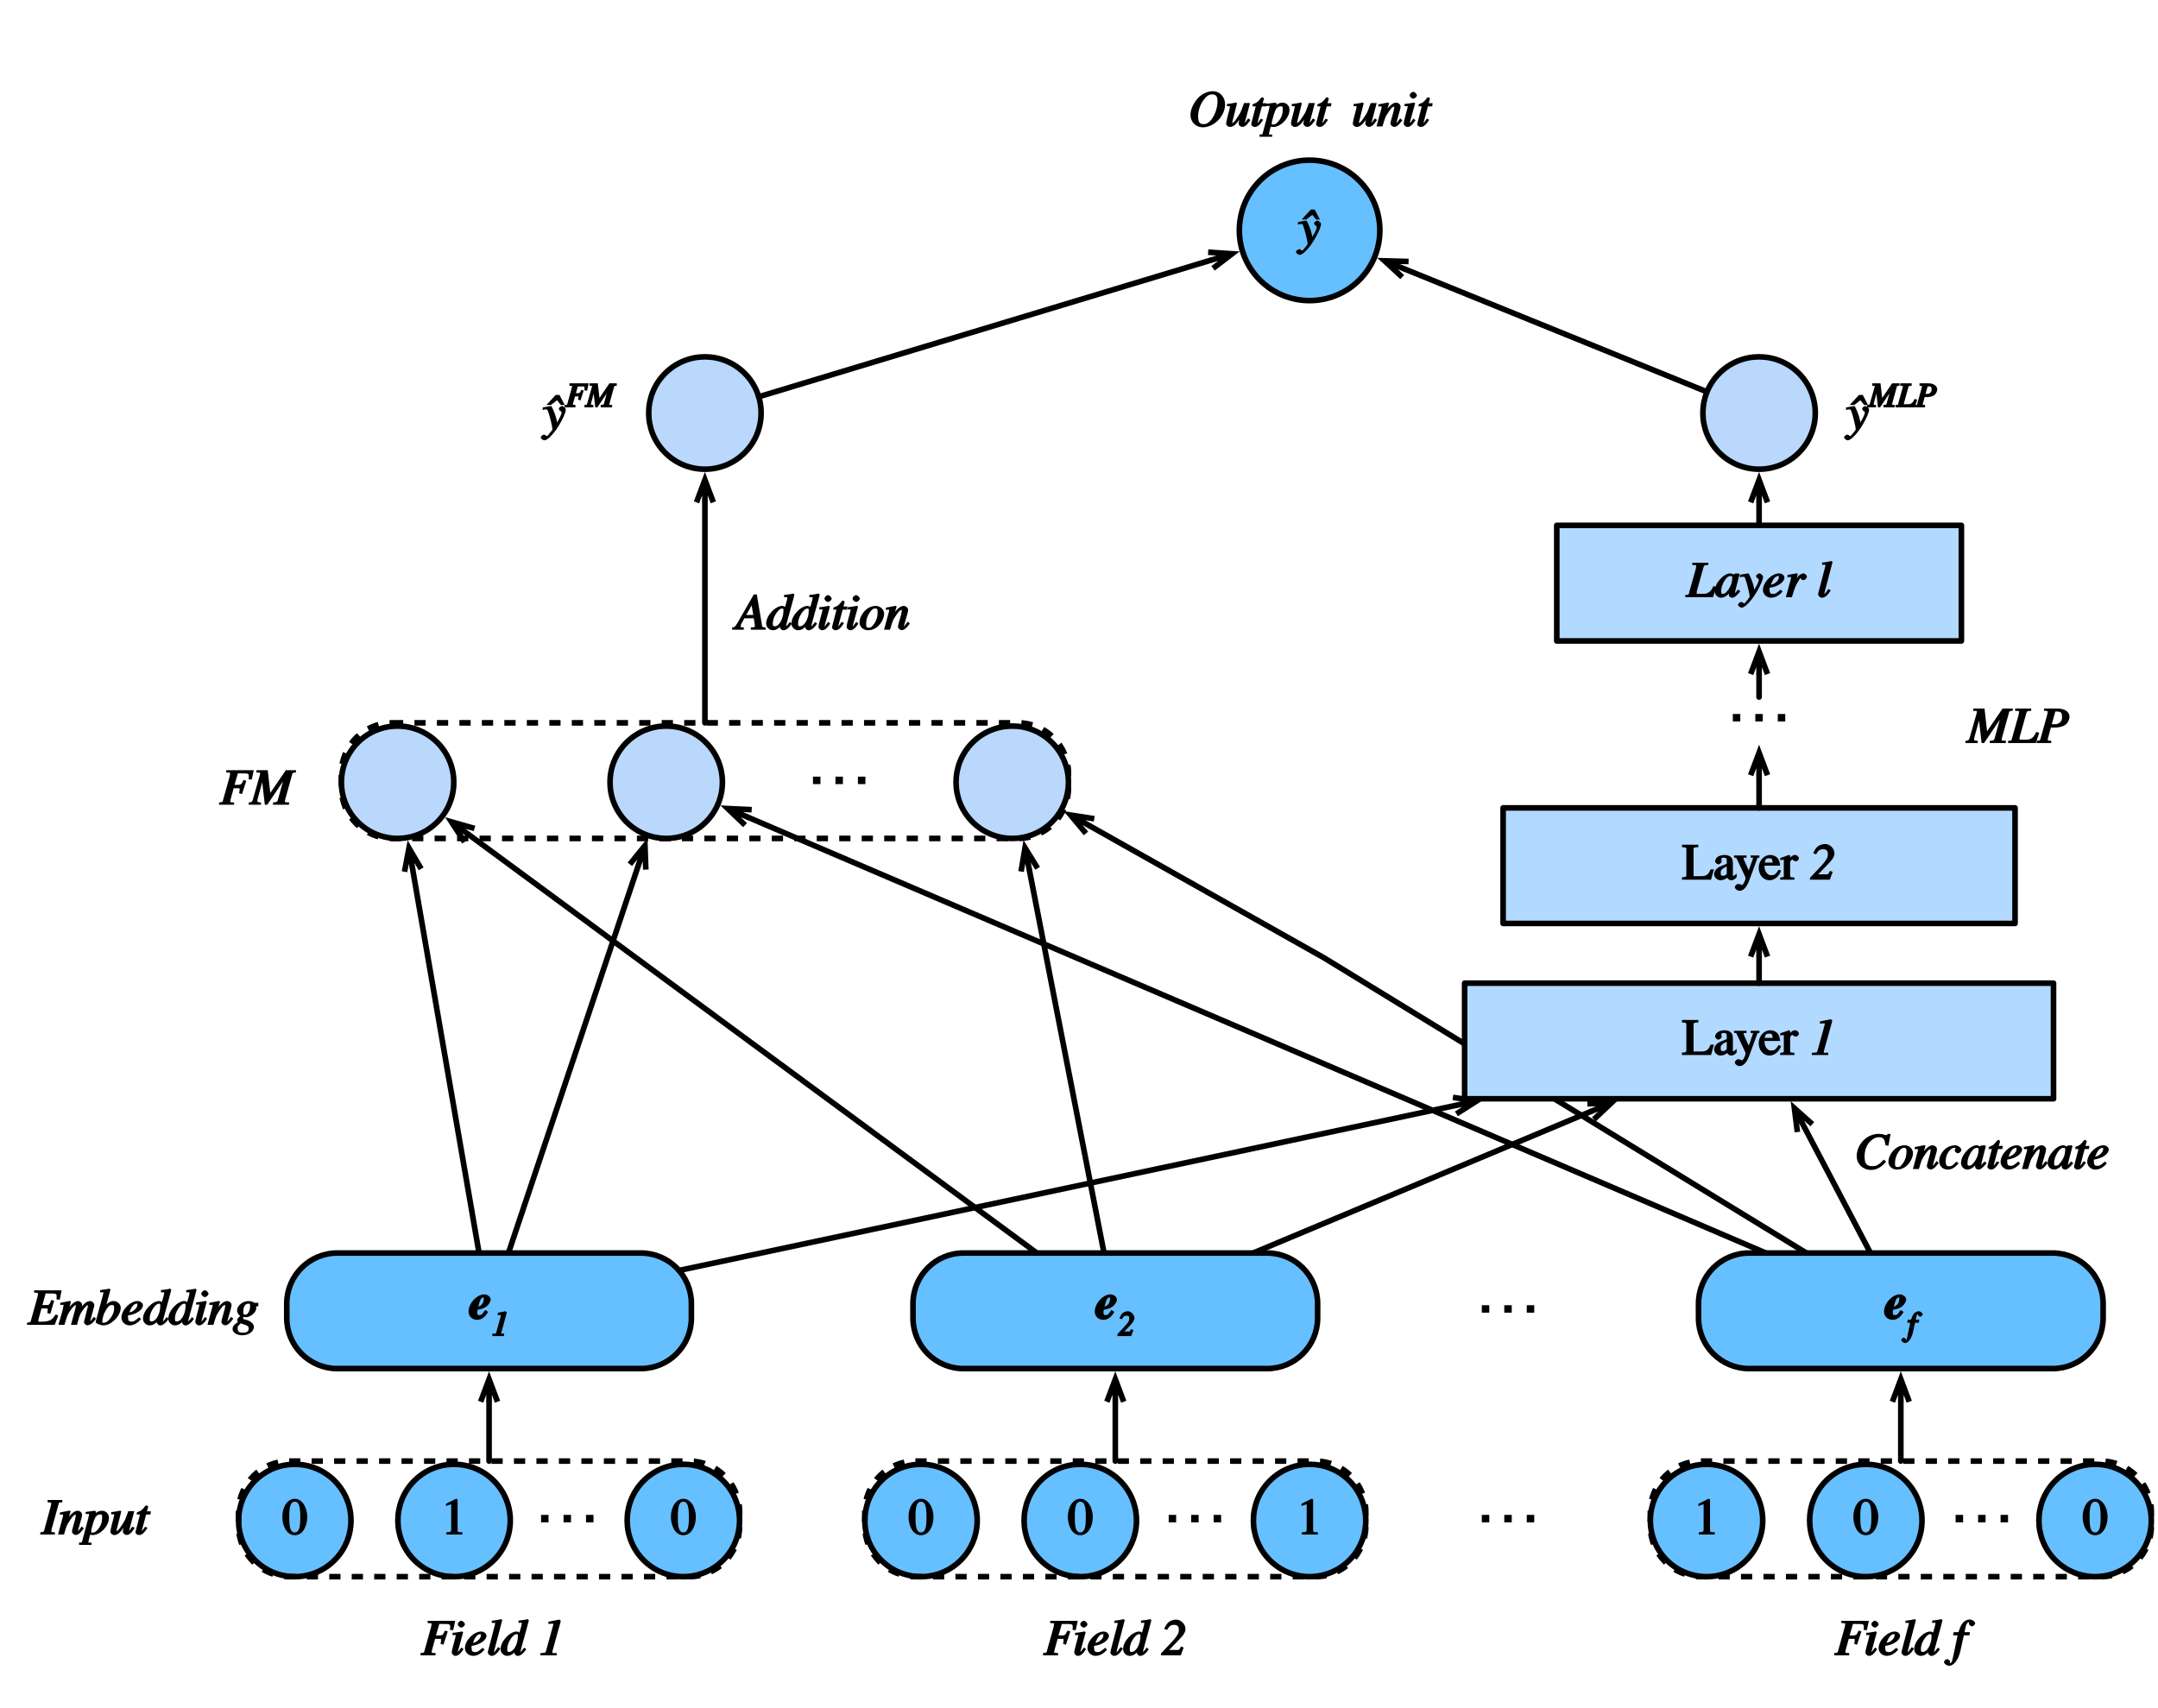 <?xml version="1.0" encoding="UTF-8"?>
<svg xmlns="http://www.w3.org/2000/svg" xmlns:xlink="http://www.w3.org/1999/xlink" width="384pt" height="304pt" viewBox="0 0 384 304" version="1.1">
<defs>
<g>
<symbol overflow="visible" id="glyph0-0">
<path style="stroke:none;" d=""/>
</symbol>
<symbol overflow="visible" id="glyph0-1">
<path style="stroke:none;" d="M 4.469 -3.109 C 4.469 -4.953 3.469 -6.359 2.281 -6.359 C 0.844 -6.359 0.031 -4.75 0.031 -3.156 C 0.031 -1.688 0.719 0.125 2.25 0.125 C 3.719 0.125 4.469 -1.562 4.469 -3.109 Z M 3.234 -3.062 C 3.234 -1.281 3.016 -0.375 2.25 -0.375 C 1.469 -0.375 1.266 -1.266 1.266 -3.094 C 1.266 -4.922 1.484 -5.844 2.234 -5.844 C 3.031 -5.844 3.234 -4.938 3.234 -3.062 Z M 3.234 -3.062 "/>
</symbol>
<symbol overflow="visible" id="glyph0-2">
<path style="stroke:none;" d="M 3.719 -0.141 L 3.719 -0.406 C 2.875 -0.406 2.875 -0.438 2.875 -0.812 L 2.875 -6.266 L 2.578 -6.359 L 0.812 -5.469 L 0.812 -5.062 L 1.234 -5.234 C 1.406 -5.297 1.562 -5.344 1.641 -5.344 C 1.844 -5.344 1.734 -5.344 1.734 -5.031 L 1.734 -0.984 C 1.734 -0.5 1.734 -0.438 0.875 -0.391 L 0.875 0 L 3.719 0 Z M 3.719 -0.141 "/>
</symbol>
<symbol overflow="visible" id="glyph0-3">
<path style="stroke:none;" d="M 5.375 -1.844 L 5.016 -1.844 C 4.812 -1.391 4.75 -1.281 4.641 -1.141 C 4.328 -0.75 3.984 -0.625 3.25 -0.625 L 2.625 -0.625 C 1.969 -0.625 1.984 -0.547 1.984 -0.891 L 1.984 -5.062 C 1.984 -5.766 1.922 -5.734 2.828 -5.797 L 2.828 -6.234 L -0.078 -6.234 L -0.078 -5.797 C 0.812 -5.734 0.703 -5.734 0.703 -5.047 L 0.703 -1.172 C 0.703 -0.484 0.781 -0.484 -0.078 -0.438 L -0.078 0 L 5.094 0 L 5.609 -1.844 Z M 5.375 -1.844 "/>
</symbol>
<symbol overflow="visible" id="glyph0-4">
<path style="stroke:none;" d="M 3.844 -0.828 C 3.688 -0.703 3.734 -0.688 3.594 -0.688 C 3.422 -0.688 3.484 -0.734 3.484 -1.156 L 3.484 -2.875 C 3.484 -3.422 3.406 -3.703 3.188 -3.969 C 2.969 -4.234 2.5 -4.406 2 -4.406 C 1.594 -4.406 1.078 -4.266 0.828 -4.109 C 0.516 -3.906 0.312 -3.516 0.312 -3.281 C 0.312 -3.047 0.703 -2.734 0.891 -2.734 C 1.125 -2.734 1.484 -3.062 1.484 -3.234 C 1.484 -3.422 1.438 -3.453 1.438 -3.625 C 1.438 -3.859 1.516 -3.922 1.875 -3.922 C 2.281 -3.922 2.391 -3.812 2.391 -3.25 L 2.391 -2.828 C 1.562 -2.516 1.094 -2.312 0.828 -2.141 C 0.484 -1.906 0.141 -1.453 0.141 -0.984 C 0.141 -0.391 0.719 0.094 1.281 0.094 C 1.672 0.094 2.234 -0.062 2.672 -0.562 L 2.406 -0.562 C 2.453 -0.219 2.828 0.094 3.172 0.094 C 3.469 0.094 3.828 -0.031 4.156 -0.453 L 4.156 -1.094 Z M 2.391 -1.281 C 2.391 -1.016 2.391 -0.984 2.141 -0.812 C 1.984 -0.719 1.922 -0.703 1.75 -0.703 C 1.391 -0.703 1.312 -0.781 1.312 -1.266 C 1.312 -1.531 1.344 -1.656 1.562 -1.859 C 1.781 -2.062 2.031 -2.219 2.391 -2.344 Z M 2.391 -1.281 "/>
</symbol>
<symbol overflow="visible" id="glyph0-5">
<path style="stroke:none;" d="M 4.281 -4.312 L 2.891 -4.312 L 2.891 -3.922 C 3.359 -3.922 3.297 -3.984 3.297 -3.828 C 3.297 -3.797 3.297 -3.734 3.266 -3.672 L 2.391 -1.188 L 2.766 -1.188 L 1.75 -3.438 C 1.703 -3.562 1.641 -3.703 1.641 -3.812 C 1.641 -3.969 1.578 -3.891 2.156 -3.922 L 2.156 -4.312 L -0.062 -4.312 L -0.062 -3.953 C 0.359 -3.891 0.328 -3.938 0.406 -3.75 L 1.609 -1.203 C 1.766 -0.844 1.984 -0.438 1.984 -0.297 C 1.984 -0.156 1.859 0.312 1.672 0.578 C 1.531 0.797 1.484 0.938 1.359 0.938 C 1.312 0.938 1.344 0.969 1.25 0.906 C 1.094 0.812 0.812 0.75 0.656 0.75 C 0.438 0.75 0.078 1.078 0.078 1.312 C 0.078 1.609 0.516 1.969 0.906 1.969 C 1.578 1.969 2.188 1.375 2.656 0.094 L 4 -3.594 C 4.125 -3.922 4.062 -3.891 4.453 -3.938 L 4.453 -4.312 Z M 4.281 -4.312 "/>
</symbol>
<symbol overflow="visible" id="glyph0-6">
<path style="stroke:none;" d="M 3.531 -1.703 C 3.094 -1.047 2.891 -0.797 2.281 -0.797 C 1.875 -0.797 1.672 -0.922 1.406 -1.266 C 1.094 -1.688 1.094 -1.938 1.062 -2.5 L 3.844 -2.5 C 3.781 -3.109 3.641 -3.5 3.469 -3.75 C 3.172 -4.156 2.641 -4.406 2.094 -4.406 C 0.953 -4.406 0.031 -3.359 0.031 -2.094 C 0.031 -0.844 0.875 0.094 1.938 0.094 C 2.828 0.094 3.641 -0.562 4.016 -1.594 L 3.594 -1.781 Z M 1.078 -2.922 C 1.172 -3.594 1.344 -3.812 1.844 -3.812 C 2.438 -3.812 2.438 -3.641 2.516 -3.047 L 1.094 -3.047 Z M 1.078 -2.922 "/>
</symbol>
<symbol overflow="visible" id="glyph0-7">
<path style="stroke:none;" d="M 1.438 -4.391 L 1.391 -4.406 C 0.922 -4.219 0.594 -4.094 -0.125 -3.875 L -0.125 -3.469 C 0.188 -3.531 0.266 -3.547 0.375 -3.547 C 0.609 -3.547 0.5 -3.531 0.5 -3.141 L 0.5 -0.891 C 0.5 -0.438 0.625 -0.516 -0.141 -0.375 L -0.141 0 L 2.391 0 L 2.391 -0.391 C 1.594 -0.438 1.625 -0.438 1.625 -0.938 L 1.625 -2.969 C 1.625 -3.266 1.812 -3.578 2.062 -3.578 C 2.125 -3.578 2.062 -3.562 2.172 -3.469 C 2.312 -3.344 2.547 -3.266 2.656 -3.266 C 2.875 -3.266 3.188 -3.547 3.188 -3.797 C 3.188 -4.094 2.828 -4.406 2.516 -4.406 C 2.141 -4.406 1.75 -4.172 1.312 -3.531 L 1.625 -3.422 L 1.625 -4.312 Z M 1.438 -4.391 "/>
</symbol>
<symbol overflow="visible" id="glyph0-8">
<path style="stroke:none;" d=""/>
</symbol>
<symbol overflow="visible" id="glyph1-0">
<path style="stroke:none;" d=""/>
</symbol>
<symbol overflow="visible" id="glyph1-1">
<path style="stroke:none;" d="M 2.703 -1.516 C 2.297 -0.906 2.172 -0.734 1.797 -0.734 C 1.406 -0.734 1.406 -0.844 1.406 -1.328 C 1.406 -1.469 1.438 -1.594 1.438 -1.672 C 2.141 -1.797 2.703 -1.984 3.094 -2.312 C 3.453 -2.625 3.781 -3.125 3.781 -3.516 C 3.781 -3.969 3.219 -4.422 2.641 -4.422 C 1.328 -4.422 -0.156 -2.828 -0.156 -1.344 C -0.156 -0.453 0.578 0.109 1.359 0.109 C 2.047 0.109 2.75 -0.266 3.328 -1.312 L 2.797 -1.641 Z M 2.547 -3.641 C 2.547 -2.891 2.141 -2.375 1.578 -2.266 C 1.859 -3.312 2.047 -3.859 2.469 -3.859 C 2.688 -3.859 2.547 -3.859 2.547 -3.641 Z M 2.547 -3.641 "/>
</symbol>
<symbol overflow="visible" id="glyph2-0">
<path style="stroke:none;" d=""/>
</symbol>
<symbol overflow="visible" id="glyph2-1">
<path style="stroke:none;" d="M 2.406 -4.422 C 1.938 -4.312 1.922 -4.328 1.391 -4.219 L 1.047 -4.141 L 1.047 -3.719 C 1.375 -3.75 1.5 -3.75 1.609 -3.75 L 1.625 -3.75 C 1.766 -3.75 1.625 -3.859 1.625 -3.75 C 1.625 -3.703 1.609 -3.641 1.578 -3.531 L 0.766 -0.594 C 0.703 -0.375 0.781 -0.484 0.094 -0.438 L 0.094 0 L 2.172 0 L 2.172 -0.453 L 1.844 -0.453 C 1.578 -0.453 1.656 -0.328 1.656 -0.469 C 1.656 -0.516 1.719 -0.75 1.766 -0.906 L 2.609 -4.016 C 2.641 -4.109 2.656 -4.156 2.656 -4.188 C 2.656 -4.219 2.438 -4.422 2.422 -4.422 Z M 2.406 -4.422 "/>
</symbol>
<symbol overflow="visible" id="glyph2-2">
<path style="stroke:none;" d="M 0.75 -3.094 C 0.953 -3.5 1.125 -3.625 1.484 -3.625 C 1.953 -3.625 1.984 -3.484 1.984 -3.078 C 1.984 -2.938 1.969 -2.828 1.938 -2.75 C 1.797 -2.422 1.578 -2.172 1.188 -1.75 L -0.125 -0.344 L -0.125 0 L 2.328 0 L 2.719 -1.062 L 2.297 -1.234 C 2.047 -0.719 2.125 -0.812 1.781 -0.812 L 0.891 -0.812 L 0.891 -0.594 L 1.953 -1.688 C 2.656 -2.422 2.906 -2.812 2.906 -3.219 C 2.906 -3.797 2.312 -4.422 1.734 -4.422 C 1.469 -4.422 1.062 -4.297 0.828 -4.109 C 0.625 -3.953 0.422 -3.625 0.234 -3.156 L 0.703 -3 Z M 0.75 -3.094 "/>
</symbol>
<symbol overflow="visible" id="glyph2-3">
<path style="stroke:none;" d="M 0.047 -2.75 L -0.031 -2.375 L 0.516 -2.375 L 0.016 -0.031 C -0.125 0.609 -0.109 0.75 -0.359 0.75 C -0.438 0.75 -0.281 0.891 -0.281 0.844 C -0.281 0.781 -0.234 0.75 -0.234 0.672 C -0.234 0.547 -0.516 0.266 -0.656 0.266 C -0.781 0.266 -1.094 0.562 -1.094 0.703 C -1.094 0.906 -0.672 1.234 -0.406 1.234 C 0.141 1.234 0.734 0.469 0.984 -0.641 L 1.375 -2.375 L 2.031 -2.375 L 2.141 -2.922 L 1.5 -2.922 C 1.641 -3.703 1.656 -3.938 2 -3.938 C 2.078 -3.938 1.922 -4.094 1.922 -4.031 C 1.922 -3.984 1.859 -3.953 1.859 -3.859 C 1.859 -3.703 2.188 -3.438 2.297 -3.438 C 2.438 -3.438 2.734 -3.75 2.734 -3.875 C 2.734 -4.094 2.328 -4.422 2.031 -4.422 C 1.656 -4.422 1.266 -4.172 1.094 -3.906 C 0.891 -3.625 0.734 -3.172 0.656 -2.922 L 0.078 -2.922 Z M 0.047 -2.75 "/>
</symbol>
<symbol overflow="visible" id="glyph2-4">
<path style="stroke:none;" d="M 3.875 -4.281 L 0.688 -4.281 L 0.688 -3.844 C 1.281 -3.781 1.141 -3.938 1.141 -3.766 C 1.141 -3.672 1.125 -3.547 1.078 -3.391 L 0.344 -0.75 C 0.25 -0.438 0.391 -0.484 -0.156 -0.438 L -0.156 0 L 1.75 0 L 1.75 -0.438 C 1.203 -0.484 1.297 -0.359 1.297 -0.516 C 1.297 -0.594 1.328 -0.719 1.375 -0.875 L 1.672 -1.953 C 1.75 -1.953 1.891 -1.953 2.031 -1.953 C 2.312 -1.953 2.281 -2.109 2.281 -1.859 C 2.281 -1.766 2.266 -1.688 2.203 -1.375 L 2.656 -1.25 L 3.219 -3 L 2.781 -3.109 C 2.469 -2.5 2.594 -2.531 1.828 -2.531 L 2.172 -3.703 C 2.203 -3.859 2.094 -3.719 2.375 -3.719 C 3.438 -3.719 3.359 -3.828 3.359 -3.391 C 3.359 -3.344 3.359 -3.312 3.328 -3.031 L 3.828 -2.969 L 4.109 -4.281 Z M 3.875 -4.281 "/>
</symbol>
<symbol overflow="visible" id="glyph2-5">
<path style="stroke:none;" d="M 5.234 -4.281 L 4.125 -4.281 L 2.078 -1.266 L 2.422 -1.141 L 2.062 -4.281 L 0.594 -4.281 L 0.594 -3.828 C 1.109 -3.797 1.047 -3.906 1.047 -3.797 C 1.047 -3.75 1.016 -3.641 0.969 -3.484 L 0.281 -1.078 C 0.094 -0.406 0.203 -0.484 -0.312 -0.438 L -0.312 0 L 1.266 0 L 1.266 -0.438 C 0.766 -0.484 0.859 -0.391 0.859 -0.562 C 0.859 -0.625 0.875 -0.781 0.906 -0.891 L 1.609 -3.453 L 1.219 -3.453 L 1.609 0 L 1.984 0 L 4.281 -3.422 L 3.938 -3.547 L 3.188 -0.797 C 3.078 -0.422 3.172 -0.5 2.578 -0.438 L 2.578 0 L 4.594 0 L 4.625 -0.438 C 4.031 -0.469 4.125 -0.375 4.125 -0.531 C 4.125 -0.625 4.156 -0.75 4.203 -0.906 L 4.938 -3.562 C 5.031 -3.859 4.891 -3.766 5.438 -3.859 L 5.438 -4.281 Z M 5.234 -4.281 "/>
</symbol>
<symbol overflow="visible" id="glyph2-6">
<path style="stroke:none;" d="M 3.359 -1.438 L 3.125 -1.5 C 2.859 -0.953 2.797 -0.875 2.594 -0.75 C 2.297 -0.547 2.266 -0.578 1.656 -0.578 C 1.172 -0.578 1.234 -0.453 1.234 -0.641 C 1.234 -0.719 1.25 -0.828 1.297 -0.969 L 2.016 -3.547 C 2.109 -3.875 2.062 -3.797 2.609 -3.828 L 2.609 -4.281 L 0.578 -4.281 L 0.578 -3.828 C 1.156 -3.797 1.031 -3.922 1.031 -3.75 C 1.031 -3.656 1.016 -3.531 0.969 -3.375 L 0.234 -0.75 C 0.125 -0.359 0.281 -0.484 -0.25 -0.438 L -0.25 0 L 3.141 0 L 3.594 -1.375 Z M 3.359 -1.438 "/>
</symbol>
<symbol overflow="visible" id="glyph2-7">
<path style="stroke:none;" d="M 0.672 -4.094 L 0.672 -3.844 C 1.219 -3.781 1.094 -3.906 1.094 -3.75 C 1.094 -3.656 1.078 -3.531 1 -3.25 L 0.297 -0.766 C 0.188 -0.375 0.344 -0.5 -0.203 -0.422 L -0.203 0 L 1.656 0 L 1.656 -0.438 C 1.141 -0.484 1.25 -0.391 1.25 -0.516 C 1.25 -0.609 1.297 -0.734 1.328 -0.906 L 1.594 -1.844 C 1.609 -1.844 1.734 -1.828 1.984 -1.828 C 2.531 -1.828 3.078 -2 3.359 -2.219 C 3.609 -2.438 3.828 -2.891 3.828 -3.203 C 3.828 -3.781 3.203 -4.281 2.328 -4.281 L 0.672 -4.281 Z M 2.125 -3.734 C 2.156 -3.875 2.062 -3.734 2.234 -3.734 C 2.719 -3.734 2.812 -3.719 2.812 -3.188 C 2.812 -2.797 2.703 -2.656 2.438 -2.5 C 2.25 -2.391 2.188 -2.406 1.812 -2.406 C 1.703 -2.406 1.688 -2.406 1.734 -2.406 Z M 2.125 -3.734 "/>
</symbol>
<symbol overflow="visible" id="glyph3-0">
<path style="stroke:none;" d="M 4.906 -7.984 L 1.219 -7.984 L 1.219 -0.562 L 4.906 -0.562 Z M 5.516 -8.547 L 5.516 -0.016 L 0.609 -0.016 L 0.609 -8.547 Z M 5.516 -8.547 "/>
</symbol>
<symbol overflow="visible" id="glyph3-1">
<path style="stroke:none;" d="M 9.328 -1.328 L 9.328 0 L 10.656 0 L 10.656 -1.328 Z M 5.328 -1.328 L 5.328 0 L 6.656 0 L 6.656 -1.328 Z M 1.328 -1.328 L 1.328 0 L 2.656 0 L 2.656 -1.328 Z M 1.328 -1.328 "/>
</symbol>
<symbol overflow="visible" id="glyph4-0">
<path style="stroke:none;" d=""/>
</symbol>
<symbol overflow="visible" id="glyph4-1">
<path style="stroke:none;" d="M 3.609 -6.359 C 2.922 -6.203 2.875 -6.234 2.094 -6.062 L 1.672 -5.969 L 1.672 -5.594 C 2.047 -5.609 2.25 -5.625 2.406 -5.625 L 2.438 -5.625 C 2.641 -5.625 2.547 -5.656 2.547 -5.484 C 2.547 -5.422 2.516 -5.328 2.469 -5.156 L 1.25 -0.766 C 1.156 -0.422 1.156 -0.453 0.25 -0.391 L 0.25 0 L 3.156 0 L 3.156 -0.406 L 2.766 -0.406 C 2.375 -0.406 2.375 -0.344 2.375 -0.562 C 2.375 -0.641 2.469 -1 2.531 -1.219 L 3.828 -5.891 C 3.859 -6.016 3.875 -6.109 3.875 -6.156 C 3.875 -6.188 3.656 -6.359 3.641 -6.359 Z M 3.609 -6.359 "/>
</symbol>
<symbol overflow="visible" id="glyph4-2">
<path style="stroke:none;" d="M 5.031 -1.891 L 4.734 -1.984 C 4.391 -1.281 4.25 -1.094 3.969 -0.906 C 3.531 -0.609 3.391 -0.594 2.5 -0.594 C 1.75 -0.594 1.75 -0.547 1.75 -0.828 C 1.75 -0.953 1.781 -1.109 1.844 -1.312 L 2.922 -5.172 C 3.062 -5.688 3.094 -5.703 3.828 -5.734 L 3.828 -6.141 L 0.969 -6.141 L 0.969 -5.734 C 1.734 -5.703 1.656 -5.734 1.656 -5.484 C 1.656 -5.344 1.625 -5.172 1.562 -4.922 L 0.453 -0.984 C 0.297 -0.406 0.438 -0.469 -0.281 -0.391 L -0.281 0 L 4.656 0 L 5.25 -1.828 Z M 5.031 -1.891 "/>
</symbol>
<symbol overflow="visible" id="glyph4-3">
<path style="stroke:none;" d="M 4.016 -1.234 L 3.781 -0.969 C 3.516 -0.672 3.531 -0.641 3.453 -0.641 C 3.391 -0.641 3.531 -0.562 3.531 -0.625 C 3.531 -0.797 3.906 -2.344 4.328 -3.891 C 4.359 -3.984 4.359 -4 4.391 -4.125 L 4.125 -4.234 L 3.453 -4.172 L 3.359 -4.062 L 3.234 -3.578 L 3.641 -3.578 C 3.578 -3.922 3.109 -4.234 2.734 -4.234 C 1.531 -4.234 -0.047 -2.469 -0.047 -1.078 C -0.047 -0.391 0.547 0.094 1.047 0.094 C 1.688 0.094 2.344 -0.328 3.016 -1.344 L 2.672 -1.453 C 2.484 -0.719 2.469 -0.641 2.469 -0.406 C 2.469 -0.156 2.781 0.094 3.031 0.094 C 3.391 0.094 3.75 -0.109 4.516 -1.047 L 4.156 -1.359 Z M 3.078 -3.391 C 3.078 -2.75 2.875 -2.062 2.453 -1.453 C 2.172 -1.078 1.906 -0.609 1.453 -0.609 C 1.125 -0.609 1.109 -0.641 1.109 -1.141 C 1.109 -1.703 1.359 -2.406 1.734 -2.984 C 2.109 -3.531 2.375 -3.766 2.781 -3.766 C 3.094 -3.766 3.078 -3.703 3.078 -3.391 Z M 3.078 -3.391 "/>
</symbol>
<symbol overflow="visible" id="glyph4-4">
<path style="stroke:none;" d="M 2.391 -1.812 C 2.234 -2.609 1.562 -4.234 1.422 -4.234 L 1.391 -4.234 C 0.906 -4.172 0.609 -4.109 0.422 -4.078 C 0.328 -4.062 0.234 -4.047 -0.078 -3.984 L -0.078 -3.531 C 0.234 -3.625 0.312 -3.641 0.406 -3.641 C 0.781 -3.641 0.734 -3.641 0.906 -3.188 C 1.141 -2.578 1.641 -0.562 1.641 -0.203 C 1.641 -0.109 1.672 -0.094 1.609 0.016 C 1.531 0.125 1.141 0.656 0.969 0.828 C 0.766 1.047 0.797 1.094 0.688 1.094 C 0.453 1.094 0.453 0.844 0.141 0.844 C -0.062 0.844 -0.422 1.141 -0.422 1.328 C -0.422 1.562 -0.031 1.859 0.25 1.859 C 0.75 1.859 1.859 0.781 2.797 -0.766 C 3.531 -2 4.031 -3.094 4.031 -3.609 C 4.031 -3.875 3.641 -4.234 3.359 -4.234 C 3.156 -4.234 2.797 -3.969 2.797 -3.766 C 2.797 -3.625 2.922 -3.438 3.094 -3.328 C 3.266 -3.219 3.266 -3.266 3.266 -3.125 C 3.266 -2.734 3 -2.188 2.234 -0.922 L 2.578 -0.812 Z M 2.391 -1.812 "/>
</symbol>
<symbol overflow="visible" id="glyph4-5">
<path style="stroke:none;" d="M 3.078 -1.219 C 2.438 -0.688 2.297 -0.578 1.906 -0.578 C 1.391 -0.578 1.266 -0.766 1.266 -1.266 C 1.266 -1.391 1.203 -1.531 1.281 -1.688 C 2.766 -1.875 3.906 -2.719 3.906 -3.484 C 3.906 -3.875 3.453 -4.234 2.969 -4.234 C 1.625 -4.234 0.078 -2.656 0.078 -1.266 C 0.078 -0.516 0.766 0.094 1.5 0.094 C 2.234 0.094 2.953 -0.281 3.562 -1.016 L 3.234 -1.344 Z M 1.562 -2.406 C 1.875 -3.203 2.281 -3.766 2.797 -3.766 C 3.047 -3.766 2.906 -3.766 2.906 -3.547 C 2.906 -3.266 2.797 -3.047 2.516 -2.766 C 2.188 -2.453 1.984 -2.328 1.5 -2.219 Z M 1.562 -2.406 "/>
</symbol>
<symbol overflow="visible" id="glyph4-6">
<path style="stroke:none;" d="M 1.781 -2.141 L 2.281 -4.125 L 2.109 -4.25 L 0.453 -3.953 L 0.453 -3.547 C 0.797 -3.594 0.859 -3.594 0.938 -3.594 C 1.109 -3.594 1.078 -3.688 1.078 -3.5 C 1.078 -3.312 1.047 -3.234 0.922 -2.766 L 0.156 0 L 1.234 0 C 1.734 -1.641 1.844 -1.906 2.219 -2.578 C 2.547 -3.125 2.656 -3.391 2.828 -3.391 C 2.891 -3.391 2.766 -3.391 2.828 -3.297 C 2.906 -3.156 3.125 -3.031 3.281 -3.031 C 3.562 -3.031 3.906 -3.375 3.906 -3.641 C 3.906 -3.922 3.531 -4.234 3.281 -4.234 C 3.078 -4.234 2.656 -4.047 2.438 -3.797 C 2.062 -3.406 1.688 -2.828 1.516 -2.453 L 1.375 -2.141 Z M 1.781 -2.141 "/>
</symbol>
<symbol overflow="visible" id="glyph4-7">
<path style="stroke:none;" d=""/>
</symbol>
<symbol overflow="visible" id="glyph4-8">
<path style="stroke:none;" d="M 2.641 -6.344 L 2.516 -6.438 C 1.922 -6.297 1.594 -6.234 0.859 -6.156 L 0.859 -5.766 L 1.219 -5.766 C 1.516 -5.766 1.453 -5.812 1.453 -5.703 C 1.453 -5.672 1.453 -5.609 1.438 -5.531 L 0.203 -0.812 C 0.172 -0.719 0.156 -0.609 0.156 -0.547 C 0.156 -0.203 0.516 0.094 0.812 0.094 C 1.297 0.094 1.766 -0.203 2.391 -1.203 L 1.984 -1.469 L 1.672 -1.031 C 1.406 -0.672 1.344 -0.562 1.219 -0.562 C 1.125 -0.562 1.266 -0.484 1.266 -0.578 C 1.266 -0.656 1.281 -0.812 1.328 -0.969 L 2.719 -6.266 Z M 2.641 -6.344 "/>
</symbol>
<symbol overflow="visible" id="glyph4-9">
<path style="stroke:none;" d="M 1.047 -4.594 C 1.359 -5.203 1.688 -5.422 2.219 -5.422 C 2.938 -5.422 3.094 -5.094 3.094 -4.469 C 3.094 -4.281 3.062 -4.109 3 -3.984 C 2.797 -3.5 2.453 -3.031 1.859 -2.406 L -0.094 -0.328 L -0.094 0 L 3.438 0 L 3.953 -1.391 L 3.469 -1.578 C 3.172 -0.953 3.188 -0.953 2.656 -0.953 L 1.234 -0.953 L 1.234 -0.828 L 2.859 -2.5 C 3.922 -3.578 4.266 -4.094 4.266 -4.703 C 4.266 -5.547 3.469 -6.359 2.609 -6.359 C 2.203 -6.359 1.672 -6.203 1.312 -5.938 C 1 -5.703 0.734 -5.297 0.484 -4.703 L 1.016 -4.531 Z M 1.047 -4.594 "/>
</symbol>
<symbol overflow="visible" id="glyph4-10">
<path style="stroke:none;" d="M 6.484 -3.891 C 6.484 -5.266 5.562 -6.266 4.266 -6.266 C 3.5 -6.266 2.609 -5.891 1.984 -5.359 C 1.047 -4.531 0.328 -3.172 0.328 -2.078 C 0.328 -0.734 1.328 0.156 2.5 0.156 C 3.172 0.156 3.984 -0.109 4.562 -0.516 C 5.641 -1.234 6.484 -2.578 6.484 -3.891 Z M 5.141 -4.469 C 5.141 -3.547 4.797 -2.156 4.047 -1.219 C 3.625 -0.719 3.266 -0.406 2.656 -0.406 C 1.906 -0.406 1.688 -0.812 1.688 -1.797 C 1.688 -2.688 1.984 -3.781 2.641 -4.688 C 3.094 -5.281 3.516 -5.703 4.188 -5.703 C 4.906 -5.703 5.141 -5.312 5.141 -4.469 Z M 5.141 -4.469 "/>
</symbol>
<symbol overflow="visible" id="glyph4-11">
<path style="stroke:none;" d="M 4 -1.312 C 3.547 -0.703 3.547 -0.609 3.406 -0.609 C 3.344 -0.609 3.5 -0.531 3.5 -0.625 C 3.5 -0.734 3.625 -1.156 3.672 -1.328 L 4.422 -4.156 L 3.359 -4.156 C 2.875 -2.812 2.812 -2.578 2.391 -1.938 C 1.828 -1.094 1.562 -0.641 1.25 -0.641 C 1.109 -0.641 1.266 -0.609 1.266 -0.734 C 1.266 -0.781 1.281 -0.859 1.297 -0.875 L 2.109 -4.125 L 1.922 -4.25 C 1.344 -4.125 1.031 -4.062 0.312 -3.984 L 0.312 -3.594 C 0.859 -3.594 0.734 -3.625 0.812 -3.578 C 0.875 -3.562 0.859 -3.578 0.859 -3.516 C 0.859 -3.453 0.797 -3.219 0.734 -2.922 L 0.406 -1.672 C 0.25 -1.016 0.172 -0.688 0.172 -0.516 C 0.172 -0.188 0.547 0.094 0.859 0.094 C 1.5 0.094 2.078 -0.406 3.141 -2.156 L 2.797 -2.266 C 2.516 -1.281 2.391 -0.688 2.391 -0.484 C 2.391 -0.203 2.766 0.078 3.031 0.078 C 3.453 0.078 3.828 -0.141 4.5 -1.156 L 4.094 -1.422 Z M 4 -1.312 "/>
</symbol>
<symbol overflow="visible" id="glyph4-12">
<path style="stroke:none;" d="M 2.656 -4.125 L 2.172 -4.125 L 2.406 -4.969 C 2.344 -4.828 2.344 -4.875 2.344 -4.875 L 2.406 -4.984 C 2.406 -5.016 2.172 -5.188 2.125 -5.188 C 2.094 -5.188 1.891 -5.125 1.859 -5.062 C 1.531 -4.578 1.094 -4.172 0.797 -4.109 C 0.578 -4.062 0.297 -3.859 0.297 -3.75 L 0.641 -3.656 C 0.641 -3.656 0.297 -3.719 0.344 -3.562 L 0.938 -3.562 L 0.281 -1.031 C 0.203 -0.75 0.141 -0.469 0.141 -0.375 C 0.141 -0.141 0.516 0.094 0.75 0.094 C 1.219 0.094 1.641 -0.203 2.266 -1.172 L 1.859 -1.391 C 1.344 -0.719 1.344 -0.609 1.203 -0.609 C 1.109 -0.609 1.266 -0.5 1.266 -0.625 C 1.266 -0.641 1.266 -0.719 1.281 -0.75 L 2.031 -3.562 L 2.797 -3.562 L 2.875 -4.125 Z M 2.656 -4.125 "/>
</symbol>
<symbol overflow="visible" id="glyph4-13">
<path style="stroke:none;" d="M 2.141 -3.984 C 2.141 -4.016 2.094 -3.969 2.094 -3.969 L 2.156 -4.062 C 2.156 -4.094 1.938 -4.234 1.906 -4.234 L 0.281 -4.016 L 0.328 -3.641 L 0.719 -3.641 C 0.859 -3.641 0.906 -3.75 0.906 -3.531 C 0.906 -3.484 0.859 -3.25 0.766 -2.891 L -0.266 1 C -0.375 1.422 -0.281 1.422 -0.875 1.438 L -0.875 1.844 L 1.344 1.844 L 1.344 1.438 C 0.734 1.438 0.797 1.5 0.797 1.312 C 0.797 1.172 1 0.438 1.094 0.047 C 1.031 0.031 1.375 0.094 1.578 0.094 C 2.891 0.094 4.453 -1.5 4.453 -2.984 C 4.453 -3.688 3.875 -4.234 3.219 -4.234 C 2.672 -4.234 2.016 -3.922 1.531 -3.188 L 1.875 -3.094 Z M 3.234 -2.953 C 3.234 -2.328 3.109 -1.766 2.672 -1.156 C 2.281 -0.609 1.984 -0.344 1.516 -0.344 C 1.266 -0.344 1.281 -0.344 1.281 -0.547 C 1.281 -0.859 1.609 -2.016 1.859 -2.688 C 2.062 -3.234 2.406 -3.578 2.875 -3.578 C 3.281 -3.578 3.234 -3.469 3.234 -2.953 Z M 3.234 -2.953 "/>
</symbol>
<symbol overflow="visible" id="glyph4-14">
<path style="stroke:none;" d="M 4 -1.281 C 3.938 -1.203 3.875 -1.125 3.812 -1.047 C 3.547 -0.719 3.531 -0.609 3.406 -0.609 C 3.297 -0.609 3.453 -0.562 3.453 -0.641 C 3.453 -0.719 3.484 -0.859 3.578 -1.188 L 4.094 -3.016 C 4.141 -3.203 4.172 -3.391 4.172 -3.562 C 4.172 -3.875 3.781 -4.234 3.391 -4.234 C 2.812 -4.234 2.062 -3.656 1.172 -2.219 L 1.516 -2.125 L 2.141 -4.141 L 1.922 -4.25 C 1.406 -4.141 1.156 -4.109 0.219 -3.922 L 0.219 -3.547 C 0.875 -3.531 0.797 -3.625 0.797 -3.438 C 0.797 -3.391 0.797 -3.328 0.781 -3.281 L -0.109 0 L 0.953 0 C 1.422 -1.562 1.438 -1.672 1.844 -2.266 C 2.406 -3.109 2.672 -3.516 3.031 -3.516 C 3.172 -3.516 3.047 -3.547 3.047 -3.391 C 3.047 -3.281 2.984 -2.953 2.922 -2.672 L 2.516 -1.219 C 2.391 -0.75 2.375 -0.625 2.375 -0.547 C 2.375 -0.203 2.781 0.078 3 0.078 C 3.422 0.078 3.781 -0.141 4.484 -1.094 L 4.109 -1.438 Z M 4 -1.281 "/>
</symbol>
<symbol overflow="visible" id="glyph4-15">
<path style="stroke:none;" d="M 2.578 -5.531 C 2.578 -5.781 2.172 -6.156 1.922 -6.156 C 1.688 -6.156 1.297 -5.828 1.297 -5.547 C 1.297 -5.25 1.672 -4.938 1.938 -4.938 C 2.172 -4.938 2.578 -5.281 2.578 -5.531 Z M 1.859 -1.266 C 1.469 -0.75 1.391 -0.594 1.234 -0.594 C 1.172 -0.594 1.312 -0.5 1.312 -0.594 C 1.312 -0.719 1.359 -0.844 1.406 -0.984 L 2.266 -4.125 L 2.078 -4.25 C 1.109 -4.062 0.922 -4.047 0.375 -4 L 0.375 -3.594 C 1.062 -3.594 0.938 -3.703 0.938 -3.516 C 0.938 -3.453 0.906 -3.281 0.859 -3.125 L 0.438 -1.531 C 0.297 -1.031 0.234 -0.719 0.234 -0.531 C 0.234 -0.203 0.578 0.094 0.875 0.094 C 1.328 0.094 1.75 -0.203 2.328 -1.094 L 1.969 -1.406 Z M 1.859 -1.266 "/>
</symbol>
<symbol overflow="visible" id="glyph4-16">
<path style="stroke:none;" d="M 5.281 -0.141 L 5.281 -0.406 C 4.594 -0.453 4.703 -0.406 4.578 -1.172 L 3.719 -6.281 L 3.188 -6.281 L 0.609 -1.781 C -0.078 -0.609 -0.047 -0.5 -0.672 -0.375 L -0.672 0 L 1.406 0 L 1.406 -0.406 C 0.797 -0.438 0.859 -0.406 0.859 -0.578 C 0.859 -0.719 0.859 -0.844 0.984 -1.078 L 1.5 -2.031 L 3.188 -2.031 L 3.344 -0.984 C 3.344 -0.906 3.359 -0.828 3.359 -0.75 C 3.359 -0.453 3.438 -0.438 2.656 -0.406 L 2.656 0 L 5.281 0 Z M 3.328 -2.625 L 1.844 -2.625 L 3.047 -4.766 L 2.703 -4.859 L 3.094 -2.625 Z M 3.328 -2.625 "/>
</symbol>
<symbol overflow="visible" id="glyph4-17">
<path style="stroke:none;" d="M 4.688 -6.422 C 4.219 -6.312 3.891 -6.266 3.109 -6.188 L 3.109 -5.781 C 3.812 -5.766 3.688 -5.875 3.688 -5.688 C 3.688 -5.562 3.688 -5.531 3.562 -5.047 L 3.188 -3.719 L 3.516 -3.719 C 3.484 -3.938 3.141 -4.234 2.766 -4.234 C 1.594 -4.234 -0.078 -2.547 -0.078 -1.094 C -0.078 -0.406 0.516 0.094 1.094 0.094 C 1.703 0.094 2.297 -0.234 2.828 -1.125 L 2.5 -1.219 C 2.391 -0.781 2.375 -0.625 2.375 -0.422 C 2.375 -0.188 2.719 0.109 2.953 0.109 C 3.406 0.109 3.969 -0.281 4.484 -1.078 L 4.141 -1.375 C 3.531 -0.672 3.578 -0.625 3.422 -0.625 C 3.312 -0.625 3.469 -0.562 3.469 -0.672 C 3.469 -0.812 3.766 -1.859 4.047 -2.891 L 4.594 -4.859 L 4.953 -6.25 L 4.766 -6.438 Z M 3 -3.391 C 3 -2.016 2.266 -0.609 1.438 -0.609 C 1.125 -0.609 1.109 -0.719 1.109 -1.125 C 1.109 -1.875 1.5 -2.75 2.094 -3.391 C 2.344 -3.641 2.531 -3.766 2.781 -3.766 C 2.984 -3.766 3 -3.703 3 -3.391 Z M 3 -3.391 "/>
</symbol>
<symbol overflow="visible" id="glyph4-18">
<path style="stroke:none;" d="M 4.406 -2.844 C 4.406 -3.641 3.672 -4.234 2.938 -4.234 C 2.578 -4.234 2.062 -4.125 1.719 -3.938 C 0.781 -3.422 0.031 -2.297 0.031 -1.281 C 0.031 -0.5 0.719 0.094 1.562 0.094 C 2.156 0.094 2.875 -0.156 3.391 -0.688 C 3.984 -1.266 4.406 -2.156 4.406 -2.844 Z M 3.25 -3.062 C 3.25 -2.391 3.062 -1.641 2.641 -1.078 C 2.297 -0.578 2.094 -0.359 1.703 -0.359 C 1.281 -0.359 1.203 -0.5 1.203 -1.047 C 1.203 -1.75 1.391 -2.359 1.797 -3 C 2.156 -3.531 2.422 -3.781 2.812 -3.781 C 3.203 -3.781 3.25 -3.625 3.25 -3.062 Z M 3.25 -3.062 "/>
</symbol>
<symbol overflow="visible" id="glyph4-19">
<path style="stroke:none;" d="M 6.203 -6.25 L 5.891 -6.25 C 5.797 -6.062 5.844 -6.047 5.672 -6.047 C 5.594 -6.047 5.484 -6.047 5.297 -6.109 C 4.922 -6.25 4.547 -6.266 4.25 -6.266 C 3.531 -6.266 2.703 -5.984 2.141 -5.578 C 1.141 -4.875 0.391 -3.594 0.391 -2.328 C 0.391 -0.844 1.562 0.156 2.938 0.156 C 3.875 0.156 4.719 -0.266 5.641 -1.328 L 5.219 -1.672 C 4.312 -0.734 3.922 -0.516 3.172 -0.516 C 2.172 -0.516 1.797 -0.969 1.797 -2.219 C 1.797 -3.219 2.062 -4.141 2.703 -4.828 C 3.203 -5.359 3.703 -5.672 4.359 -5.672 C 5.156 -5.672 5.391 -5.297 5.516 -4.234 L 6.031 -4.141 L 6.422 -6.25 Z M 6.203 -6.25 "/>
</symbol>
<symbol overflow="visible" id="glyph4-20">
<path style="stroke:none;" d="M 3 -1.203 C 2.516 -0.688 2.328 -0.5 1.844 -0.5 C 1.328 -0.5 1.234 -0.734 1.234 -1.391 C 1.234 -2.188 1.5 -2.859 2 -3.391 C 2.266 -3.656 2.484 -3.781 2.844 -3.781 C 3.047 -3.781 2.969 -3.844 2.969 -3.734 C 2.969 -3.562 2.828 -3.469 2.828 -3.297 C 2.828 -3.125 3.141 -2.812 3.391 -2.812 C 3.625 -2.812 4.016 -3.125 4.016 -3.375 C 4.016 -3.797 3.422 -4.234 2.875 -4.234 C 2.328 -4.234 1.672 -4 1.234 -3.656 C 0.594 -3.141 0.062 -2.266 0.062 -1.422 C 0.062 -0.5 0.75 0.094 1.594 0.094 C 2.266 0.094 2.875 -0.219 3.531 -1.047 L 3.109 -1.312 Z M 3 -1.203 "/>
</symbol>
<symbol overflow="visible" id="glyph4-21">
<path style="stroke:none;" d="M 5.703 -6.141 L 1.031 -6.141 L 1.031 -5.75 C 1.797 -5.672 1.719 -5.734 1.719 -5.5 C 1.719 -5.391 1.672 -5.109 1.625 -4.922 L 0.516 -0.938 C 0.375 -0.422 0.5 -0.5 -0.219 -0.375 L -0.219 0 L 4.703 0 L 5.328 -1.641 L 4.891 -1.859 C 4.484 -1.281 4.266 -1.031 3.984 -0.875 C 3.516 -0.641 3.172 -0.562 2.297 -0.562 C 1.797 -0.562 1.781 -0.516 1.781 -0.734 C 1.781 -0.844 1.875 -1.266 2.109 -2.047 L 2.344 -2.922 L 2.891 -2.922 C 3.266 -2.922 3.359 -2.922 3.453 -2.828 C 3.5 -2.781 3.453 -2.797 3.453 -2.641 C 3.453 -2.484 3.438 -2.375 3.375 -2.094 L 3.922 -1.953 L 4.609 -4.312 L 4.109 -4.422 C 3.688 -3.484 3.781 -3.516 2.984 -3.516 L 2.516 -3.516 L 3.062 -5.484 C 3.125 -5.672 3.016 -5.578 3.531 -5.578 C 4.938 -5.578 5.047 -5.594 5.047 -5.062 C 5.047 -4.938 5.047 -4.797 5.016 -4.531 L 5.594 -4.469 L 5.938 -6.141 Z M 5.703 -6.141 "/>
</symbol>
<symbol overflow="visible" id="glyph4-22">
<path style="stroke:none;" d="M 6.469 -1.172 L 6.172 -1.422 L 5.875 -1.047 C 5.594 -0.719 5.578 -0.609 5.422 -0.609 C 5.359 -0.609 5.516 -0.516 5.516 -0.625 C 5.516 -0.656 5.547 -0.812 5.609 -1.031 L 6.219 -3.281 C 6.234 -3.328 6.25 -3.469 6.25 -3.531 C 6.25 -3.859 5.859 -4.234 5.531 -4.234 C 5.344 -4.234 5.031 -4.156 4.812 -4.016 C 4.375 -3.75 4 -3.297 3.375 -2.297 L 3.719 -2.203 C 3.953 -2.891 4.078 -3.391 4.078 -3.562 C 4.078 -3.891 3.703 -4.234 3.344 -4.234 C 2.797 -4.234 2.016 -3.609 1.219 -2.297 L 1.562 -2.203 L 2.094 -4.125 L 1.906 -4.25 L 0.188 -3.922 L 0.188 -3.547 L 0.625 -3.547 C 0.859 -3.547 0.781 -3.625 0.781 -3.484 C 0.781 -3.375 0.641 -2.625 0.281 -1.438 L -0.141 0 L 0.938 0 C 1.406 -1.562 1.469 -1.781 1.781 -2.25 C 2.281 -3.016 2.688 -3.5 2.984 -3.5 C 3.109 -3.5 2.984 -3.562 2.984 -3.406 C 2.984 -3.297 2.766 -2.344 2.359 -0.969 L 2.094 0 L 3.172 0 C 3.562 -1.516 3.672 -1.859 4.109 -2.484 C 4.562 -3.109 4.891 -3.5 5.156 -3.5 C 5.25 -3.5 5.125 -3.562 5.125 -3.453 C 5.125 -3.406 5.109 -3.281 5.062 -3.109 L 4.547 -1.062 C 4.453 -0.719 4.422 -0.562 4.422 -0.469 C 4.422 -0.203 4.766 0.078 5 0.078 C 5.422 0.078 5.953 -0.25 6.422 -0.922 L 6.562 -1.109 Z M 6.469 -1.172 "/>
</symbol>
<symbol overflow="visible" id="glyph4-23">
<path style="stroke:none;" d="M 1.672 -2.75 L 2.422 -5.5 L 2.625 -6.266 L 2.453 -6.438 C 1.922 -6.344 1.594 -6.281 0.781 -6.188 L 0.781 -5.781 C 1.516 -5.766 1.359 -5.891 1.359 -5.703 C 1.359 -5.609 1.328 -5.484 1.281 -5.281 L 0 -0.562 L 0 -0.516 C 0 -0.25 0.859 0.094 1.375 0.094 C 2.766 0.094 4.453 -1.609 4.453 -3.031 C 4.453 -3.719 3.812 -4.234 3.219 -4.234 C 2.578 -4.234 1.938 -3.859 1.359 -2.875 L 1.703 -2.875 Z M 3.281 -2.891 C 3.281 -2.219 2.891 -1.438 2.359 -0.875 C 2.031 -0.531 1.781 -0.375 1.391 -0.375 C 1.109 -0.375 1.172 -0.344 1.172 -0.547 C 1.172 -1.094 1.375 -1.859 1.766 -2.531 C 2.156 -3.188 2.438 -3.531 2.859 -3.531 C 3.266 -3.531 3.281 -3.438 3.281 -2.891 Z M 3.281 -2.891 "/>
</symbol>
<symbol overflow="visible" id="glyph4-24">
<path style="stroke:none;" d="M 4.438 -3.422 L 4.438 -3.922 L 3.703 -3.922 C 3.672 -3.922 3.766 -3.891 3.688 -3.953 C 3.453 -4.125 3.016 -4.234 2.672 -4.234 C 1.766 -4.234 0.656 -3.484 0.656 -2.562 C 0.656 -2.094 1.078 -1.641 1.234 -1.578 C 1.094 -1.5 0.672 -1.094 0.672 -0.844 C 0.672 -0.719 0.812 -0.484 0.812 -0.484 C 0.094 -0.047 -0.141 0.281 -0.141 0.75 C -0.141 1.391 0.656 1.859 1.578 1.859 C 2.766 1.859 3.656 1.141 3.656 0.359 C 3.656 -0.188 3.047 -0.719 2.188 -0.922 C 1.797 -1.016 1.75 -1 1.75 -1.156 C 1.75 -1.344 1.719 -1.391 1.875 -1.391 C 1.891 -1.391 1.906 -1.391 1.938 -1.391 C 2.016 -1.375 2.109 -1.359 2.219 -1.359 C 3.047 -1.359 4.078 -2.219 4.078 -2.969 C 4.078 -3.125 4.016 -3.359 4.047 -3.297 L 4.438 -3.297 Z M 2.969 -3.266 C 2.969 -2.891 2.906 -2.625 2.734 -2.312 C 2.516 -1.938 2.406 -1.812 2.109 -1.812 C 1.766 -1.812 1.766 -1.938 1.766 -2.359 C 1.766 -3.25 2.109 -3.766 2.656 -3.766 C 3 -3.766 2.969 -3.75 2.969 -3.266 Z M 2.719 0.672 C 2.719 1.141 2.438 1.391 1.703 1.391 C 0.984 1.391 0.766 1.234 0.766 0.609 C 0.766 0.391 0.75 0.344 0.875 0.188 C 1.016 0.016 1.25 -0.25 1.328 -0.25 C 1.438 -0.219 1.516 -0.188 1.641 -0.156 C 2.594 0.141 2.719 0.266 2.719 0.672 Z M 2.719 0.672 "/>
</symbol>
<symbol overflow="visible" id="glyph4-25">
<path style="stroke:none;" d="M 5.812 -6.141 L 1.125 -6.141 L 1.125 -5.75 C 1.922 -5.672 1.812 -5.766 1.812 -5.516 C 1.812 -5.359 1.781 -5.188 1.719 -4.953 L 0.609 -0.984 C 0.484 -0.516 0.594 -0.453 -0.141 -0.406 L -0.141 0 L 2.531 0 L 2.531 -0.406 C 1.797 -0.453 1.844 -0.406 1.844 -0.625 C 1.844 -0.766 1.906 -0.938 1.969 -1.172 L 2.453 -2.938 C 2.625 -2.938 2.844 -2.922 3.047 -2.922 C 3.469 -2.922 3.516 -3.031 3.516 -2.656 C 3.516 -2.516 3.484 -2.391 3.422 -2.047 L 3.938 -1.891 L 4.703 -4.25 L 4.219 -4.406 C 3.766 -3.516 3.891 -3.531 2.609 -3.531 L 3.156 -5.422 C 3.219 -5.656 3.156 -5.578 3.562 -5.578 C 5.141 -5.578 5.141 -5.594 5.141 -4.938 C 5.141 -4.891 5.141 -4.844 5.109 -4.531 L 5.672 -4.469 L 6.031 -6.141 Z M 5.812 -6.141 "/>
</symbol>
<symbol overflow="visible" id="glyph4-26">
<path style="stroke:none;" d="M 0.156 -3.984 L 0.078 -3.562 L 0.891 -3.562 L 0.125 0.078 C -0.078 1.047 -0.156 1.406 -0.547 1.406 C -0.641 1.406 -0.516 1.469 -0.516 1.391 C -0.516 1.297 -0.438 1.25 -0.438 1.141 C -0.438 0.938 -0.781 0.672 -0.984 0.672 C -1.172 0.672 -1.531 0.969 -1.531 1.172 C -1.531 1.5 -1.016 1.859 -0.609 1.859 C 0.203 1.859 1.016 0.844 1.391 -0.812 L 2 -3.562 L 2.984 -3.562 L 3.094 -4.125 L 2.125 -4.125 C 2.359 -5.406 2.5 -5.906 3 -5.906 C 3.125 -5.906 2.984 -6 2.984 -5.922 C 2.984 -5.844 2.891 -5.797 2.891 -5.641 C 2.891 -5.422 3.281 -5.156 3.438 -5.156 C 3.641 -5.156 4.016 -5.484 4.016 -5.672 C 4.016 -6 3.484 -6.375 3.047 -6.375 C 2.5 -6.375 1.984 -6.031 1.703 -5.641 C 1.406 -5.219 1.203 -4.625 1.047 -4.125 L 0.203 -4.125 Z M 0.156 -3.984 "/>
</symbol>
<symbol overflow="visible" id="glyph4-27">
<path style="stroke:none;" d="M 3.453 -6.141 L 1.031 -6.141 L 1.031 -5.734 C 1.734 -5.703 1.672 -5.703 1.672 -5.484 C 1.672 -5.344 1.625 -5.141 1.562 -4.922 L 0.484 -0.953 C 0.344 -0.453 0.422 -0.5 -0.281 -0.375 L -0.281 0 L 2.328 0 L 2.328 -0.391 C 1.609 -0.484 1.703 -0.375 1.703 -0.625 C 1.703 -0.812 1.75 -1.031 1.844 -1.312 L 2.922 -5.172 C 3.062 -5.719 2.953 -5.672 3.656 -5.75 L 3.656 -6.141 Z M 3.453 -6.141 "/>
</symbol>
<symbol overflow="visible" id="glyph4-28">
<path style="stroke:none;" d="M 7.844 -6.141 L 6.234 -6.141 L 3.188 -1.688 L 3.531 -1.578 L 3.016 -6.141 L 1 -6.141 L 1 -5.734 C 1.656 -5.703 1.672 -5.734 1.672 -5.562 C 1.672 -5.484 1.625 -5.344 1.562 -5.094 L 0.531 -1.484 C 0.25 -0.484 0.312 -0.469 -0.375 -0.391 L -0.375 0 L 1.812 0 L 1.812 -0.406 C 1.156 -0.453 1.172 -0.453 1.172 -0.719 C 1.172 -0.812 1.219 -1.031 1.266 -1.203 L 2.328 -5.047 L 1.922 -5.047 L 2.5 0 L 2.938 0 L 6.359 -5.078 L 6.016 -5.188 L 4.875 -1.047 C 4.719 -0.5 4.75 -0.484 3.953 -0.391 L 3.953 0 L 6.797 0 L 6.828 -0.406 C 6.047 -0.438 6.078 -0.422 6.078 -0.656 C 6.078 -0.797 6.141 -0.984 6.203 -1.219 L 7.312 -5.203 C 7.438 -5.656 7.328 -5.656 8.047 -5.766 L 8.047 -6.141 Z M 7.844 -6.141 "/>
</symbol>
<symbol overflow="visible" id="glyph4-29">
<path style="stroke:none;" d="M 1.109 -6.016 L 1.109 -5.75 C 1.828 -5.672 1.75 -5.734 1.75 -5.484 C 1.75 -5.359 1.703 -5.172 1.594 -4.75 L 0.547 -1.016 C 0.391 -0.438 0.516 -0.484 -0.203 -0.391 L -0.203 0 L 2.391 0 L 2.391 -0.391 C 1.703 -0.469 1.766 -0.438 1.766 -0.641 C 1.766 -0.781 1.844 -0.969 1.906 -1.219 L 2.328 -2.781 C 2.406 -2.766 2.609 -2.75 2.984 -2.75 C 3.781 -2.75 4.547 -2.953 4.969 -3.297 C 5.344 -3.594 5.641 -4.188 5.641 -4.688 C 5.641 -5.547 4.812 -6.141 3.484 -6.141 L 1.109 -6.141 Z M 3.078 -5.469 C 3.125 -5.672 3.094 -5.609 3.344 -5.609 C 4.094 -5.609 4.312 -5.438 4.312 -4.641 C 4.312 -4.047 4.125 -3.75 3.734 -3.531 C 3.453 -3.359 3.281 -3.344 2.734 -3.344 C 2.562 -3.344 2.516 -3.344 2.484 -3.359 Z M 3.078 -5.469 "/>
</symbol>
<symbol overflow="visible" id="glyph5-0">
<path style="stroke:none;" d=""/>
</symbol>
<symbol overflow="visible" id="glyph5-1">
<path style="stroke:none;" d="M 3.719 -4.656 L 2.906 -6.219 L 2.234 -6.219 L 0.578 -4.422 L 1.375 -4.422 L 2.484 -5.266 L 3.156 -4.422 L 3.844 -4.422 Z M 2.391 -1.812 C 2.234 -2.609 1.562 -4.234 1.422 -4.234 L 1.391 -4.234 C 0.906 -4.172 0.609 -4.109 0.422 -4.078 C 0.328 -4.062 0.234 -4.047 -0.078 -3.984 L -0.078 -3.531 C 0.234 -3.625 0.312 -3.641 0.406 -3.641 C 0.781 -3.641 0.734 -3.641 0.906 -3.188 C 1.141 -2.578 1.641 -0.562 1.641 -0.203 C 1.641 -0.109 1.672 -0.094 1.609 0.016 C 1.531 0.125 1.141 0.656 0.969 0.828 C 0.766 1.047 0.797 1.094 0.688 1.094 C 0.453 1.094 0.453 0.844 0.141 0.844 C -0.062 0.844 -0.422 1.141 -0.422 1.328 C -0.422 1.562 -0.031 1.859 0.25 1.859 C 0.75 1.859 1.859 0.781 2.797 -0.766 C 3.531 -2 4.031 -3.094 4.031 -3.609 C 4.031 -3.875 3.641 -4.234 3.359 -4.234 C 3.156 -4.234 2.797 -3.969 2.797 -3.766 C 2.797 -3.625 2.922 -3.438 3.094 -3.328 C 3.266 -3.219 3.266 -3.266 3.266 -3.125 C 3.266 -2.734 3 -2.188 2.234 -0.922 L 2.578 -0.812 Z M 2.391 -1.812 "/>
</symbol>
<symbol overflow="visible" id="glyph6-0">
<path style="stroke:none;" d=""/>
</symbol>
<symbol overflow="visible" id="glyph6-1">
<path style="stroke:none;" d=""/>
</symbol>
</g>
</defs>
<g id="surface1">
<path style="fill:none;stroke-width:1;stroke-linecap:round;stroke-linejoin:round;stroke:rgb(0%,0%,0%);stroke-opacity:1;stroke-miterlimit:10;" d="M 283.434 423 L 197.625 370.48 C 197.617 370.473 197.605 370.469 197.594 370.461 L 155.977 347.02 " transform="matrix(1,0,0,1,38,-200)"/>
<path style="fill:none;stroke-width:1;stroke-linecap:butt;stroke-linejoin:miter;stroke:rgb(0%,0%,0%);stroke-opacity:1;stroke-miterlimit:10;" d="M 152.492 345.055 L 155.977 347.02 M 155.242 348.328 L 152.492 345.055 L 156.715 345.711 " transform="matrix(1,0,0,1,38,-200)"/>
<path style="fill:none;stroke-width:1;stroke-linecap:butt;stroke-linejoin:round;stroke:rgb(0%,0%,0%);stroke-opacity:1;stroke-dasharray:2,2;stroke-miterlimit:10;" d="M 31.746 328.645 L 143.121 328.645 C 148.094 328.645 152.121 332.676 152.121 337.645 L 152.121 340.215 C 152.121 345.184 148.094 349.215 143.121 349.215 L 31.746 349.215 C 26.777 349.215 22.746 345.184 22.746 340.215 L 22.746 337.645 C 22.746 332.676 26.777 328.645 31.746 328.645 Z M 31.746 328.645 " transform="matrix(1,0,0,1,38,-200)"/>
<path style="fill:none;stroke-width:1;stroke-linecap:butt;stroke-linejoin:round;stroke:rgb(0%,0%,0%);stroke-opacity:1;stroke-dasharray:2,2;stroke-miterlimit:10;" d="M 264.664 460.031 L 335.809 460.031 C 340.781 460.031 344.809 464.062 344.809 469.031 L 344.809 471.602 C 344.809 476.57 340.781 480.602 335.809 480.602 L 264.664 480.602 C 259.695 480.602 255.664 476.57 255.664 471.602 L 255.664 469.031 C 255.664 464.062 259.695 460.031 264.664 460.031 Z M 264.664 460.031 " transform="matrix(1,0,0,1,38,-200)"/>
<path style="fill-rule:nonzero;fill:rgb(39.999%,74.902%,100%);fill-opacity:1;stroke-width:1;stroke-linecap:butt;stroke-linejoin:round;stroke:rgb(0%,0%,0%);stroke-opacity:1;stroke-miterlimit:10;" d="M 21.527 463.527 C 25.43 467.434 25.43 473.766 21.527 477.672 C 17.621 481.578 11.289 481.578 7.383 477.672 C 3.477 473.766 3.477 467.434 7.383 463.527 C 11.289 459.625 17.621 459.625 21.527 463.527 " transform="matrix(1,0,0,1,38,-200)"/>
<g style="fill:rgb(0%,0%,0%);fill-opacity:1;">
  <use xlink:href="#glyph0-1" x="50.204" y="273.1"/>
</g>
<path style="fill-rule:nonzero;fill:rgb(39.999%,74.902%,100%);fill-opacity:1;stroke-width:1;stroke-linecap:butt;stroke-linejoin:round;stroke:rgb(0%,0%,0%);stroke-opacity:1;stroke-miterlimit:10;" d="M 49.871 463.527 C 53.777 467.434 53.777 473.766 49.871 477.672 C 45.965 481.578 39.633 481.578 35.73 477.672 C 31.824 473.766 31.824 467.434 35.73 463.527 C 39.633 459.625 45.965 459.625 49.871 463.527 " transform="matrix(1,0,0,1,38,-200)"/>
<g style="fill:rgb(0%,0%,0%);fill-opacity:1;">
  <use xlink:href="#glyph0-2" x="78.55" y="273.1"/>
</g>
<path style="fill-rule:nonzero;fill:rgb(39.999%,74.902%,100%);fill-opacity:1;stroke-width:1;stroke-linecap:butt;stroke-linejoin:round;stroke:rgb(0%,0%,0%);stroke-opacity:1;stroke-miterlimit:10;" d="M 90.672 463.527 C 94.578 467.434 94.578 473.766 90.672 477.672 C 86.766 481.578 80.434 481.578 76.527 477.672 C 72.625 473.766 72.625 467.434 76.527 463.527 C 80.434 459.625 86.766 459.625 90.672 463.527 " transform="matrix(1,0,0,1,38,-200)"/>
<g style="fill:rgb(0%,0%,0%);fill-opacity:1;">
  <use xlink:href="#glyph0-1" x="119.35" y="273.1"/>
</g>
<path style="fill-rule:nonzero;fill:rgb(39.999%,74.902%,100%);fill-opacity:1;stroke-width:1;stroke-linecap:butt;stroke-linejoin:round;stroke:rgb(0%,0%,0%);stroke-opacity:1;stroke-miterlimit:10;" d="M 132.957 463.527 C 136.863 467.434 136.863 473.766 132.957 477.672 C 129.051 481.578 122.719 481.578 118.816 477.672 C 114.91 473.766 114.91 467.434 118.816 463.527 C 122.719 459.625 129.051 459.625 132.957 463.527 " transform="matrix(1,0,0,1,38,-200)"/>
<g style="fill:rgb(0%,0%,0%);fill-opacity:1;">
  <use xlink:href="#glyph0-1" x="161.636" y="273.1"/>
</g>
<path style="fill-rule:nonzero;fill:rgb(39.999%,74.902%,100%);fill-opacity:1;stroke-width:1;stroke-linecap:butt;stroke-linejoin:round;stroke:rgb(0%,0%,0%);stroke-opacity:1;stroke-miterlimit:10;" d="M 161.305 463.527 C 165.207 467.434 165.207 473.766 161.305 477.672 C 157.398 481.578 151.066 481.578 147.16 477.672 C 143.254 473.766 143.254 467.434 147.16 463.527 C 151.066 459.625 157.398 459.625 161.305 463.527 " transform="matrix(1,0,0,1,38,-200)"/>
<g style="fill:rgb(0%,0%,0%);fill-opacity:1;">
  <use xlink:href="#glyph0-1" x="189.982" y="273.1"/>
</g>
<path style="fill-rule:nonzero;fill:rgb(39.999%,74.902%,100%);fill-opacity:1;stroke-width:1;stroke-linecap:butt;stroke-linejoin:round;stroke:rgb(0%,0%,0%);stroke-opacity:1;stroke-miterlimit:10;" d="M 202.102 463.527 C 206.008 467.434 206.008 473.766 202.102 477.672 C 198.199 481.578 191.867 481.578 187.961 477.672 C 184.055 473.766 184.055 467.434 187.961 463.527 C 191.867 459.625 198.199 459.625 202.102 463.527 " transform="matrix(1,0,0,1,38,-200)"/>
<g style="fill:rgb(0%,0%,0%);fill-opacity:1;">
  <use xlink:href="#glyph0-2" x="230.782" y="273.1"/>
</g>
<path style="fill-rule:nonzero;fill:rgb(39.999%,74.902%,100%);fill-opacity:1;stroke-width:1;stroke-linecap:butt;stroke-linejoin:round;stroke:rgb(0%,0%,0%);stroke-opacity:1;stroke-miterlimit:10;" d="M 272.734 463.527 C 276.641 467.434 276.641 473.766 272.734 477.672 C 268.828 481.578 262.5 481.578 258.594 477.672 C 254.688 473.766 254.688 467.434 258.594 463.527 C 262.5 459.625 268.828 459.625 272.734 463.527 " transform="matrix(1,0,0,1,38,-200)"/>
<g style="fill:rgb(0%,0%,0%);fill-opacity:1;">
  <use xlink:href="#glyph0-2" x="301.414" y="273.1"/>
</g>
<path style="fill-rule:nonzero;fill:rgb(39.999%,74.902%,100%);fill-opacity:1;stroke-width:1;stroke-linecap:butt;stroke-linejoin:round;stroke:rgb(0%,0%,0%);stroke-opacity:1;stroke-miterlimit:10;" d="M 301.082 463.527 C 304.984 467.434 304.984 473.766 301.082 477.672 C 297.176 481.578 290.844 481.578 286.938 477.672 C 283.035 473.766 283.035 467.434 286.938 463.527 C 290.844 459.625 297.176 459.625 301.082 463.527 " transform="matrix(1,0,0,1,38,-200)"/>
<g style="fill:rgb(0%,0%,0%);fill-opacity:1;">
  <use xlink:href="#glyph0-1" x="329.76" y="273.1"/>
</g>
<path style="fill-rule:nonzero;fill:rgb(39.999%,74.902%,100%);fill-opacity:1;stroke-width:1;stroke-linecap:butt;stroke-linejoin:round;stroke:rgb(0%,0%,0%);stroke-opacity:1;stroke-miterlimit:10;" d="M 341.879 463.527 C 345.785 467.434 345.785 473.766 341.879 477.672 C 337.977 481.578 331.645 481.578 327.738 477.672 C 323.832 473.766 323.832 467.434 327.738 463.527 C 331.645 459.625 337.977 459.625 341.879 463.527 " transform="matrix(1,0,0,1,38,-200)"/>
<g style="fill:rgb(0%,0%,0%);fill-opacity:1;">
  <use xlink:href="#glyph0-1" x="370.56" y="273.1"/>
</g>
<path style="fill-rule:nonzero;fill:rgb(39.999%,74.902%,100%);fill-opacity:1;stroke-width:1;stroke-linecap:butt;stroke-linejoin:round;stroke:rgb(0%,0%,0%);stroke-opacity:1;stroke-miterlimit:10;" d="M 22.027 423 L 76.027 423 C 80.996 423 85.027 427.031 85.027 432 L 85.027 434.57 C 85.027 439.539 80.996 443.57 76.027 443.57 L 22.027 443.57 C 17.055 443.57 13.027 439.539 13.027 434.57 L 13.027 432 C 13.027 427.031 17.055 423 22.027 423 Z M 22.027 423 " transform="matrix(1,0,0,1,38,-200)"/>
<g style="fill:rgb(0%,0%,0%);fill-opacity:1;">
  <use xlink:href="#glyph1-1" x="83.529" y="234.784"/>
</g>
<g style="fill:rgb(0%,0%,0%);fill-opacity:1;">
  <use xlink:href="#glyph2-1" x="87.525" y="237.784"/>
</g>
<path style="fill-rule:nonzero;fill:rgb(39.999%,74.902%,100%);fill-opacity:1;stroke-width:1;stroke-linecap:butt;stroke-linejoin:round;stroke:rgb(0%,0%,0%);stroke-opacity:1;stroke-miterlimit:10;" d="M 133.461 423 L 187.461 423 C 192.43 423 196.461 427.031 196.461 432 L 196.461 434.57 C 196.461 439.539 192.43 443.57 187.461 443.57 L 133.461 443.57 C 128.488 443.57 124.461 439.539 124.461 434.57 L 124.461 432 C 124.461 427.031 128.488 423 133.461 423 Z M 133.461 423 " transform="matrix(1,0,0,1,38,-200)"/>
<g style="fill:rgb(0%,0%,0%);fill-opacity:1;">
  <use xlink:href="#glyph1-1" x="194.961" y="234.784"/>
</g>
<g style="fill:rgb(0%,0%,0%);fill-opacity:1;">
  <use xlink:href="#glyph2-2" x="198.957" y="237.784"/>
</g>
<path style="fill-rule:nonzero;fill:rgb(39.999%,74.902%,100%);fill-opacity:1;stroke-width:1;stroke-linecap:butt;stroke-linejoin:round;stroke:rgb(0%,0%,0%);stroke-opacity:1;stroke-miterlimit:10;" d="M 273.238 423 L 327.238 423 C 332.207 423 336.238 427.031 336.238 432 L 336.238 434.57 C 336.238 439.539 332.207 443.57 327.238 443.57 L 273.238 443.57 C 268.266 443.57 264.238 439.539 264.238 434.57 L 264.238 432 C 264.238 427.031 268.266 423 273.238 423 Z M 273.238 423 " transform="matrix(1,0,0,1,38,-200)"/>
<g style="fill:rgb(0%,0%,0%);fill-opacity:1;">
  <use xlink:href="#glyph1-1" x="335.405" y="234.784"/>
</g>
<g style="fill:rgb(0%,0%,0%);fill-opacity:1;">
  <use xlink:href="#glyph2-3" x="339.401" y="237.784"/>
</g>
<g style="fill:rgb(0%,0%,0%);fill-opacity:1;">
  <use xlink:href="#glyph3-1" x="94.95" y="270.932"/>
</g>
<g style="fill:rgb(0%,0%,0%);fill-opacity:1;">
  <use xlink:href="#glyph3-1" x="206.632" y="270.932"/>
</g>
<g style="fill:rgb(0%,0%,0%);fill-opacity:1;">
  <use xlink:href="#glyph3-1" x="346.66" y="270.932"/>
</g>
<path style="fill:none;stroke-width:1;stroke-linecap:butt;stroke-linejoin:round;stroke:rgb(0%,0%,0%);stroke-opacity:1;stroke-dasharray:2,2;stroke-miterlimit:10;" d="M 13.453 460.031 L 84.602 460.031 C 89.57 460.031 93.602 464.062 93.602 469.031 L 93.602 471.602 C 93.602 476.57 89.57 480.602 84.602 480.602 L 13.453 480.602 C 8.484 480.602 4.453 476.57 4.453 471.602 L 4.453 469.031 C 4.453 464.062 8.484 460.031 13.453 460.031 Z M 13.453 460.031 " transform="matrix(1,0,0,1,38,-200)"/>
<path style="fill:none;stroke-width:1;stroke-linecap:butt;stroke-linejoin:round;stroke:rgb(0%,0%,0%);stroke-opacity:1;stroke-dasharray:2,2;stroke-miterlimit:10;" d="M 124.887 460.031 L 196.031 460.031 C 201.004 460.031 205.031 464.062 205.031 469.031 L 205.031 471.602 C 205.031 476.57 201.004 480.602 196.031 480.602 L 124.887 480.602 C 119.914 480.602 115.887 476.57 115.887 471.602 L 115.887 469.031 C 115.887 464.062 119.914 460.031 124.887 460.031 Z M 124.887 460.031 " transform="matrix(1,0,0,1,38,-200)"/>
<path style="fill:none;stroke-width:1;stroke-linecap:round;stroke-linejoin:miter;stroke:rgb(0%,0%,0%);stroke-opacity:1;stroke-miterlimit:10;" d="M 49.027 449.469 L 49.027 460.031 " transform="matrix(1,0,0,1,38,-200)"/>
<path style="fill:none;stroke-width:1;stroke-linecap:butt;stroke-linejoin:miter;stroke:rgb(0%,0%,0%);stroke-opacity:1;stroke-miterlimit:10;" d="M 49.027 445.469 L 49.027 449.469 M 47.527 449.469 L 49.027 445.469 L 50.527 449.469 " transform="matrix(1,0,0,1,38,-200)"/>
<path style="fill:none;stroke-width:1;stroke-linecap:round;stroke-linejoin:miter;stroke:rgb(0%,0%,0%);stroke-opacity:1;stroke-miterlimit:10;" d="M 160.461 449.469 L 160.461 460.031 " transform="matrix(1,0,0,1,38,-200)"/>
<path style="fill:none;stroke-width:1;stroke-linecap:butt;stroke-linejoin:miter;stroke:rgb(0%,0%,0%);stroke-opacity:1;stroke-miterlimit:10;" d="M 160.461 445.469 L 160.461 449.469 M 158.961 449.469 L 160.461 445.469 L 161.961 449.469 " transform="matrix(1,0,0,1,38,-200)"/>
<path style="fill:none;stroke-width:1;stroke-linecap:round;stroke-linejoin:miter;stroke:rgb(0%,0%,0%);stroke-opacity:1;stroke-miterlimit:10;" d="M 300.238 449.469 L 300.238 460.031 " transform="matrix(1,0,0,1,38,-200)"/>
<path style="fill:none;stroke-width:1;stroke-linecap:butt;stroke-linejoin:miter;stroke:rgb(0%,0%,0%);stroke-opacity:1;stroke-miterlimit:10;" d="M 300.238 445.469 L 300.238 449.469 M 298.738 449.469 L 300.238 445.469 L 301.738 449.469 " transform="matrix(1,0,0,1,38,-200)"/>
<g style="fill:rgb(0%,0%,0%);fill-opacity:1;">
  <use xlink:href="#glyph3-1" x="262.348" y="270.932"/>
</g>
<path style="fill-rule:nonzero;fill:rgb(69.804%,85.098%,100%);fill-opacity:1;stroke-width:1;stroke-linecap:butt;stroke-linejoin:round;stroke:rgb(0%,0%,0%);stroke-opacity:1;stroke-miterlimit:10;" d="M 222.621 374.977 L 327.41 374.977 L 327.41 395.547 L 222.621 395.547 Z M 222.621 374.977 " transform="matrix(1,0,0,1,38,-200)"/>
<g style="fill:rgb(0%,0%,0%);fill-opacity:1;">
  <use xlink:href="#glyph0-3" x="299.372" y="187.762"/>
  <use xlink:href="#glyph0-4" x="304.871" y="187.762"/>
</g>
<g style="fill:rgb(0%,0%,0%);fill-opacity:1;">
  <use xlink:href="#glyph0-5" x="308.624" y="187.762"/>
</g>
<g style="fill:rgb(0%,0%,0%);fill-opacity:1;">
  <use xlink:href="#glyph0-6" x="312.917" y="187.762"/>
  <use xlink:href="#glyph0-7" x="316.913" y="187.762"/>
  <use xlink:href="#glyph0-8" x="319.91" y="187.762"/>
</g>
<g style="fill:rgb(0%,0%,0%);fill-opacity:1;">
  <use xlink:href="#glyph4-1" x="322.16" y="187.762"/>
</g>
<path style="fill-rule:nonzero;fill:rgb(69.804%,85.098%,100%);fill-opacity:1;stroke-width:1;stroke-linecap:butt;stroke-linejoin:round;stroke:rgb(0%,0%,0%);stroke-opacity:1;stroke-miterlimit:10;" d="M 239.016 293.5 L 311.016 293.5 L 311.016 314.07 L 239.016 314.07 Z M 239.016 293.5 " transform="matrix(1,0,0,1,38,-200)"/>
<g style="fill:rgb(0%,0%,0%);fill-opacity:1;">
  <use xlink:href="#glyph4-2" x="300.159" y="106.284"/>
  <use xlink:href="#glyph4-3" x="305.163" y="106.284"/>
</g>
<g style="fill:rgb(0%,0%,0%);fill-opacity:1;">
  <use xlink:href="#glyph4-4" x="309.69" y="106.284"/>
</g>
<g style="fill:rgb(0%,0%,0%);fill-opacity:1;">
  <use xlink:href="#glyph4-5" x="313.623" y="106.284"/>
  <use xlink:href="#glyph4-6" x="317.619" y="106.284"/>
  <use xlink:href="#glyph4-7" x="321.12" y="106.284"/>
  <use xlink:href="#glyph4-8" x="323.37" y="106.284"/>
</g>
<path style="fill-rule:nonzero;fill:rgb(69.804%,85.098%,100%);fill-opacity:1;stroke-width:1;stroke-linecap:butt;stroke-linejoin:round;stroke:rgb(0%,0%,0%);stroke-opacity:1;stroke-miterlimit:10;" d="M 229.469 343.781 L 320.562 343.781 L 320.562 364.348 L 229.469 364.348 Z M 229.469 343.781 " transform="matrix(1,0,0,1,38,-200)"/>
<g style="fill:rgb(0%,0%,0%);fill-opacity:1;">
  <use xlink:href="#glyph0-3" x="299.372" y="156.564"/>
  <use xlink:href="#glyph0-4" x="304.871" y="156.564"/>
</g>
<g style="fill:rgb(0%,0%,0%);fill-opacity:1;">
  <use xlink:href="#glyph0-5" x="308.624" y="156.564"/>
</g>
<g style="fill:rgb(0%,0%,0%);fill-opacity:1;">
  <use xlink:href="#glyph0-6" x="312.917" y="156.564"/>
  <use xlink:href="#glyph0-7" x="316.913" y="156.564"/>
  <use xlink:href="#glyph0-8" x="319.91" y="156.564"/>
</g>
<g style="fill:rgb(0%,0%,0%);fill-opacity:1;">
  <use xlink:href="#glyph4-9" x="322.16" y="156.564"/>
</g>
<path style="fill:none;stroke-width:1;stroke-linecap:round;stroke-linejoin:round;stroke:rgb(0%,0%,0%);stroke-opacity:1;stroke-miterlimit:10;" d="M 294.836 423 L 283.16 400.77 " transform="matrix(1,0,0,1,38,-200)"/>
<path style="fill:none;stroke-width:1;stroke-linecap:butt;stroke-linejoin:miter;stroke:rgb(0%,0%,0%);stroke-opacity:1;stroke-miterlimit:10;" d="M 281.301 397.23 L 283.16 400.77 M 281.832 401.469 L 281.301 397.23 L 284.488 400.074 " transform="matrix(1,0,0,1,38,-200)"/>
<path style="fill:none;stroke-width:1;stroke-linecap:round;stroke-linejoin:round;stroke:rgb(0%,0%,0%);stroke-opacity:1;stroke-miterlimit:10;" d="M 184.992 423 L 245.043 397.828 " transform="matrix(1,0,0,1,38,-200)"/>
<path style="fill:none;stroke-width:1;stroke-linecap:butt;stroke-linejoin:miter;stroke:rgb(0%,0%,0%);stroke-opacity:1;stroke-miterlimit:10;" d="M 248.73 396.281 L 245.043 397.828 M 244.461 396.445 L 248.73 396.281 L 245.621 399.211 " transform="matrix(1,0,0,1,38,-200)"/>
<path style="fill:none;stroke-width:1;stroke-linecap:round;stroke-linejoin:round;stroke:rgb(0%,0%,0%);stroke-opacity:1;stroke-miterlimit:10;" d="M 82.824 426.102 L 220.848 396.773 " transform="matrix(1,0,0,1,38,-200)"/>
<path style="fill:none;stroke-width:1;stroke-linecap:butt;stroke-linejoin:miter;stroke:rgb(0%,0%,0%);stroke-opacity:1;stroke-miterlimit:10;" d="M 224.758 395.941 L 220.848 396.773 M 220.535 395.305 L 224.758 395.941 L 221.16 398.238 " transform="matrix(1,0,0,1,38,-200)"/>
<path style="fill:none;stroke-width:1;stroke-linecap:round;stroke-linejoin:round;stroke:rgb(0%,0%,0%);stroke-opacity:1;stroke-miterlimit:10;" d="M 275.016 374.977 L 275.016 370.25 " transform="matrix(1,0,0,1,38,-200)"/>
<path style="fill:none;stroke-width:1;stroke-linecap:butt;stroke-linejoin:miter;stroke:rgb(0%,0%,0%);stroke-opacity:1;stroke-miterlimit:10;" d="M 275.016 366.25 L 275.016 370.25 M 273.516 370.25 L 275.016 366.25 L 276.516 370.25 " transform="matrix(1,0,0,1,38,-200)"/>
<g style="fill:rgb(0%,0%,0%);fill-opacity:1;">
  <use xlink:href="#glyph3-1" x="307.016" y="128.396"/>
</g>
<path style="fill:none;stroke-width:1;stroke-linecap:round;stroke-linejoin:round;stroke:rgb(0%,0%,0%);stroke-opacity:1;stroke-miterlimit:10;" d="M 275.016 343.781 L 275.016 337.965 " transform="matrix(1,0,0,1,38,-200)"/>
<path style="fill:none;stroke-width:1;stroke-linecap:butt;stroke-linejoin:miter;stroke:rgb(0%,0%,0%);stroke-opacity:1;stroke-miterlimit:10;" d="M 275.016 333.965 L 275.016 337.965 M 273.516 337.965 L 275.016 333.965 L 276.516 337.965 " transform="matrix(1,0,0,1,38,-200)"/>
<path style="fill:none;stroke-width:1;stroke-linecap:round;stroke-linejoin:round;stroke:rgb(0%,0%,0%);stroke-opacity:1;stroke-miterlimit:10;" d="M 275.016 324.062 L 275.016 319.969 " transform="matrix(1,0,0,1,38,-200)"/>
<path style="fill:none;stroke-width:1;stroke-linecap:butt;stroke-linejoin:miter;stroke:rgb(0%,0%,0%);stroke-opacity:1;stroke-miterlimit:10;" d="M 275.016 315.969 L 275.016 319.969 M 273.516 319.969 L 275.016 315.969 L 276.516 319.969 " transform="matrix(1,0,0,1,38,-200)"/>
<path style="fill-rule:nonzero;fill:rgb(72.549%,84.706%,98.431%);fill-opacity:1;stroke-width:1;stroke-linecap:butt;stroke-linejoin:round;stroke:rgb(0%,0%,0%);stroke-opacity:1;stroke-miterlimit:10;" d="M 39.82 332.145 C 43.723 336.051 43.723 342.379 39.82 346.285 C 35.914 350.191 29.582 350.191 25.676 346.285 C 21.773 342.379 21.773 336.051 25.676 332.145 C 29.582 328.238 35.914 328.238 39.82 332.145 " transform="matrix(1,0,0,1,38,-200)"/>
<path style="fill:none;stroke-width:1;stroke-linecap:round;stroke-linejoin:round;stroke:rgb(0%,0%,0%);stroke-opacity:1;stroke-miterlimit:10;" d="M 47.246 423 L 35.461 354.883 " transform="matrix(1,0,0,1,38,-200)"/>
<path style="fill:none;stroke-width:1;stroke-linecap:butt;stroke-linejoin:miter;stroke:rgb(0%,0%,0%);stroke-opacity:1;stroke-miterlimit:10;" d="M 34.777 350.941 L 35.461 354.883 M 33.98 355.141 L 34.777 350.941 L 36.938 354.629 " transform="matrix(1,0,0,1,38,-200)"/>
<path style="fill:none;stroke-width:1;stroke-linecap:round;stroke-linejoin:round;stroke:rgb(0%,0%,0%);stroke-opacity:1;stroke-miterlimit:10;" d="M 146.496 423 L 45.551 348.645 " transform="matrix(1,0,0,1,38,-200)"/>
<path style="fill:none;stroke-width:1;stroke-linecap:butt;stroke-linejoin:miter;stroke:rgb(0%,0%,0%);stroke-opacity:1;stroke-miterlimit:10;" d="M 42.332 346.273 L 45.551 348.645 M 44.66 349.852 L 42.332 346.273 L 46.441 347.438 " transform="matrix(1,0,0,1,38,-200)"/>
<path style="fill-rule:nonzero;fill:rgb(72.549%,84.706%,98.431%);fill-opacity:1;stroke-width:1;stroke-linecap:butt;stroke-linejoin:round;stroke:rgb(0%,0%,0%);stroke-opacity:1;stroke-miterlimit:10;" d="M 87.617 332.145 C 91.523 336.051 91.523 342.379 87.617 346.285 C 83.715 350.191 77.383 350.191 73.477 346.285 C 69.57 342.379 69.57 336.051 73.477 332.145 C 77.383 328.238 83.715 328.238 87.617 332.145 " transform="matrix(1,0,0,1,38,-200)"/>
<path style="fill-rule:nonzero;fill:rgb(72.549%,84.706%,98.431%);fill-opacity:1;stroke-width:1;stroke-linecap:butt;stroke-linejoin:round;stroke:rgb(0%,0%,0%);stroke-opacity:1;stroke-miterlimit:10;" d="M 149.191 332.145 C 153.098 336.051 153.098 342.379 149.191 346.285 C 145.289 350.191 138.957 350.191 135.051 346.285 C 131.145 342.379 131.145 336.051 135.051 332.145 C 138.957 328.238 145.289 328.238 149.191 332.145 " transform="matrix(1,0,0,1,38,-200)"/>
<path style="fill:none;stroke-width:1;stroke-linecap:round;stroke-linejoin:round;stroke:rgb(0%,0%,0%);stroke-opacity:1;stroke-miterlimit:10;" d="M 276.219 423 L 95.168 345.477 " transform="matrix(1,0,0,1,38,-200)"/>
<path style="fill:none;stroke-width:1;stroke-linecap:butt;stroke-linejoin:miter;stroke:rgb(0%,0%,0%);stroke-opacity:1;stroke-miterlimit:10;" d="M 91.488 343.898 L 95.168 345.477 M 94.578 346.855 L 91.488 343.898 L 95.758 344.098 " transform="matrix(1,0,0,1,38,-200)"/>
<path style="fill:none;stroke-width:1;stroke-linecap:round;stroke-linejoin:round;stroke:rgb(0%,0%,0%);stroke-opacity:1;stroke-miterlimit:10;" d="M 52.473 423 L 75.496 354.293 " transform="matrix(1,0,0,1,38,-200)"/>
<path style="fill:none;stroke-width:1;stroke-linecap:butt;stroke-linejoin:miter;stroke:rgb(0%,0%,0%);stroke-opacity:1;stroke-miterlimit:10;" d="M 76.766 350.5 L 75.496 354.293 M 74.074 353.816 L 76.766 350.5 L 76.918 354.77 " transform="matrix(1,0,0,1,38,-200)"/>
<path style="fill:none;stroke-width:1;stroke-linecap:round;stroke-linejoin:round;stroke:rgb(0%,0%,0%);stroke-opacity:1;stroke-miterlimit:10;" d="M 158.453 423 L 145.164 354.82 " transform="matrix(1,0,0,1,38,-200)"/>
<path style="fill:none;stroke-width:1;stroke-linecap:butt;stroke-linejoin:miter;stroke:rgb(0%,0%,0%);stroke-opacity:1;stroke-miterlimit:10;" d="M 144.398 350.895 L 145.164 354.82 M 143.691 355.109 L 144.398 350.895 L 146.637 354.535 " transform="matrix(1,0,0,1,38,-200)"/>
<g style="fill:rgb(0%,0%,0%);fill-opacity:1;">
  <use xlink:href="#glyph3-1" x="262.348" y="233.616"/>
</g>
<g style="fill:rgb(0%,0%,0%);fill-opacity:1;">
  <use xlink:href="#glyph3-1" x="143.335" y="139.547"/>
</g>
<path style="fill-rule:nonzero;fill:rgb(72.549%,84.706%,98.431%);fill-opacity:1;stroke-width:1;stroke-linecap:butt;stroke-linejoin:round;stroke:rgb(0%,0%,0%);stroke-opacity:1;stroke-miterlimit:10;" d="M 94.508 266.434 C 98.41 270.34 98.41 276.672 94.508 280.574 C 90.602 284.48 84.27 284.48 80.363 280.574 C 76.457 276.672 76.457 270.34 80.363 266.434 C 84.27 262.527 90.602 262.527 94.508 266.434 " transform="matrix(1,0,0,1,38,-200)"/>
<path style="fill:none;stroke-width:1;stroke-linecap:round;stroke-linejoin:round;stroke:rgb(0%,0%,0%);stroke-opacity:1;stroke-miterlimit:10;" d="M 87.434 328.645 L 87.434 289.406 " transform="matrix(1,0,0,1,38,-200)"/>
<path style="fill:none;stroke-width:1;stroke-linecap:butt;stroke-linejoin:miter;stroke:rgb(0%,0%,0%);stroke-opacity:1;stroke-miterlimit:10;" d="M 87.434 285.406 L 87.434 289.406 M 85.934 289.406 L 87.434 285.406 L 88.934 289.406 " transform="matrix(1,0,0,1,38,-200)"/>
<path style="fill-rule:nonzero;fill:rgb(39.999%,74.902%,100%);fill-opacity:1;stroke-width:1;stroke-linecap:butt;stroke-linejoin:round;stroke:rgb(0%,0%,0%);stroke-opacity:1;stroke-miterlimit:10;" d="M 203.871 232.16 C 208.754 237.043 208.754 244.957 203.871 249.84 C 198.988 254.719 191.074 254.719 186.191 249.84 C 181.312 244.957 181.312 237.043 186.191 232.16 C 191.074 227.281 198.988 227.281 203.871 232.16 " transform="matrix(1,0,0,1,38,-200)"/>
<g style="fill:rgb(0%,0%,0%);fill-opacity:1;">
  <use xlink:href="#glyph5-1" x="231.034" y="43.5"/>
</g>
<path style="fill:none;stroke-width:1;stroke-linecap:round;stroke-linejoin:round;stroke:rgb(0%,0%,0%);stroke-opacity:1;stroke-miterlimit:10;" d="M 265.75 269.738 L 212.082 247.93 " transform="matrix(1,0,0,1,38,-200)"/>
<path style="fill:none;stroke-width:1;stroke-linecap:butt;stroke-linejoin:miter;stroke:rgb(0%,0%,0%);stroke-opacity:1;stroke-miterlimit:10;" d="M 208.375 246.422 L 212.082 247.93 M 211.516 249.316 L 208.375 246.422 L 212.645 246.539 " transform="matrix(1,0,0,1,38,-200)"/>
<path style="fill:none;stroke-width:1;stroke-linecap:round;stroke-linejoin:round;stroke:rgb(0%,0%,0%);stroke-opacity:1;stroke-miterlimit:10;" d="M 97.008 270.613 L 177.414 246.32 " transform="matrix(1,0,0,1,38,-200)"/>
<path style="fill:none;stroke-width:1;stroke-linecap:butt;stroke-linejoin:miter;stroke:rgb(0%,0%,0%);stroke-opacity:1;stroke-miterlimit:10;" d="M 181.246 245.164 L 177.414 246.32 M 176.98 244.887 L 181.246 245.164 L 177.848 247.758 " transform="matrix(1,0,0,1,38,-200)"/>
<g style="fill:rgb(0%,0%,0%);fill-opacity:1;">
  <use xlink:href="#glyph4-10" x="211.511" y="22.5"/>
  <use xlink:href="#glyph4-11" x="218.009" y="22.5"/>
  <use xlink:href="#glyph4-12" x="222.509" y="22.5"/>
  <use xlink:href="#glyph4-13" x="225.011" y="22.5"/>
  <use xlink:href="#glyph4-11" x="229.547" y="22.5"/>
  <use xlink:href="#glyph4-12" x="234.047" y="22.5"/>
</g>
<g style="fill:rgb(0%,0%,0%);fill-opacity:1;">
  <use xlink:href="#glyph6-1" x="236.549" y="22.5"/>
</g>
<g style="fill:rgb(0%,0%,0%);fill-opacity:1;">
  <use xlink:href="#glyph4-11" x="240.549" y="22.5"/>
  <use xlink:href="#glyph4-14" x="245.049" y="22.5"/>
  <use xlink:href="#glyph4-15" x="249.549" y="22.5"/>
  <use xlink:href="#glyph4-12" x="252.051" y="22.5"/>
</g>
<g style="fill:rgb(0%,0%,0%);fill-opacity:1;">
  <use xlink:href="#glyph4-16" x="130.948" y="112.069"/>
</g>
<g style="fill:rgb(0%,0%,0%);fill-opacity:1;">
  <use xlink:href="#glyph4-17" x="136.411" y="112.069"/>
  <use xlink:href="#glyph4-17" x="140.911" y="112.069"/>
  <use xlink:href="#glyph4-15" x="145.411" y="112.069"/>
  <use xlink:href="#glyph4-12" x="147.913" y="112.069"/>
  <use xlink:href="#glyph4-15" x="150.415" y="112.069"/>
  <use xlink:href="#glyph4-18" x="152.917" y="112.069"/>
  <use xlink:href="#glyph4-14" x="157.417" y="112.069"/>
</g>
<g style="fill:rgb(0%,0%,0%);fill-opacity:1;">
  <use xlink:href="#glyph4-19" x="329.993" y="208.06"/>
  <use xlink:href="#glyph4-18" x="335.996" y="208.06"/>
  <use xlink:href="#glyph4-14" x="340.496" y="208.06"/>
  <use xlink:href="#glyph4-20" x="344.996" y="208.06"/>
  <use xlink:href="#glyph4-3" x="348.992" y="208.06"/>
  <use xlink:href="#glyph4-12" x="353.501" y="208.06"/>
</g>
<g style="fill:rgb(0%,0%,0%);fill-opacity:1;">
  <use xlink:href="#glyph4-5" x="355.913" y="208.06"/>
  <use xlink:href="#glyph4-14" x="359.909" y="208.06"/>
  <use xlink:href="#glyph4-3" x="364.409" y="208.06"/>
  <use xlink:href="#glyph4-12" x="368.918" y="208.06"/>
</g>
<g style="fill:rgb(0%,0%,0%);fill-opacity:1;">
  <use xlink:href="#glyph4-5" x="371.33" y="208.06"/>
</g>
<g style="fill:rgb(0%,0%,0%);fill-opacity:1;">
  <use xlink:href="#glyph4-21" x="5.032" y="235.784"/>
  <use xlink:href="#glyph4-22" x="10.531" y="235.784"/>
  <use xlink:href="#glyph4-23" x="17.029" y="235.784"/>
  <use xlink:href="#glyph4-5" x="21.529" y="235.784"/>
  <use xlink:href="#glyph4-17" x="25.525" y="235.784"/>
  <use xlink:href="#glyph4-17" x="30.025" y="235.784"/>
  <use xlink:href="#glyph4-15" x="34.525" y="235.784"/>
  <use xlink:href="#glyph4-14" x="37.027" y="235.784"/>
  <use xlink:href="#glyph4-24" x="41.527" y="235.784"/>
</g>
<g style="fill:rgb(0%,0%,0%);fill-opacity:1;">
  <use xlink:href="#glyph4-25" x="185.742" y="294.6"/>
</g>
<g style="fill:rgb(0%,0%,0%);fill-opacity:1;">
  <use xlink:href="#glyph4-15" x="190.926" y="294.6"/>
  <use xlink:href="#glyph4-5" x="193.428" y="294.6"/>
  <use xlink:href="#glyph4-8" x="197.424" y="294.6"/>
  <use xlink:href="#glyph4-17" x="199.926" y="294.6"/>
  <use xlink:href="#glyph4-7" x="204.426" y="294.6"/>
  <use xlink:href="#glyph4-9" x="206.676" y="294.6"/>
</g>
<g style="fill:rgb(0%,0%,0%);fill-opacity:1;">
  <use xlink:href="#glyph4-25" x="74.97" y="294.6"/>
</g>
<g style="fill:rgb(0%,0%,0%);fill-opacity:1;">
  <use xlink:href="#glyph4-15" x="80.154" y="294.6"/>
  <use xlink:href="#glyph4-5" x="82.656" y="294.6"/>
  <use xlink:href="#glyph4-8" x="86.652" y="294.6"/>
  <use xlink:href="#glyph4-17" x="89.154" y="294.6"/>
  <use xlink:href="#glyph4-7" x="93.654" y="294.6"/>
  <use xlink:href="#glyph4-1" x="95.904" y="294.6"/>
</g>
<g style="fill:rgb(0%,0%,0%);fill-opacity:1;">
  <use xlink:href="#glyph4-25" x="326.519" y="294.6"/>
</g>
<g style="fill:rgb(0%,0%,0%);fill-opacity:1;">
  <use xlink:href="#glyph4-15" x="331.703" y="294.6"/>
  <use xlink:href="#glyph4-5" x="334.205" y="294.6"/>
  <use xlink:href="#glyph4-8" x="338.201" y="294.6"/>
  <use xlink:href="#glyph4-17" x="340.703" y="294.6"/>
  <use xlink:href="#glyph4-7" x="345.203" y="294.6"/>
  <use xlink:href="#glyph4-26" x="347.453" y="294.6"/>
  <use xlink:href="#glyph4-7" x="349.955" y="294.6"/>
</g>
<g style="fill:rgb(0%,0%,0%);fill-opacity:1;">
  <use xlink:href="#glyph4-27" x="7.439" y="273.1"/>
  <use xlink:href="#glyph4-14" x="10.436" y="273.1"/>
  <use xlink:href="#glyph4-13" x="14.936" y="273.1"/>
  <use xlink:href="#glyph4-11" x="19.472" y="273.1"/>
  <use xlink:href="#glyph4-12" x="23.972" y="273.1"/>
</g>
<g style="fill:rgb(0%,0%,0%);fill-opacity:1;">
  <use xlink:href="#glyph4-28" x="350.112" y="132.24"/>
  <use xlink:href="#glyph4-2" x="357.609" y="132.24"/>
  <use xlink:href="#glyph4-29" x="362.613" y="132.24"/>
  <use xlink:href="#glyph4-7" x="368.112" y="132.24"/>
</g>
<g style="fill:rgb(0%,0%,0%);fill-opacity:1;">
  <use xlink:href="#glyph4-25" x="39.125" y="143.215"/>
  <use xlink:href="#glyph4-28" x="44.624" y="143.215"/>
  <use xlink:href="#glyph4-7" x="52.121" y="143.215"/>
</g>
<g style="fill:rgb(0%,0%,0%);fill-opacity:1;">
  <use xlink:href="#glyph5-1" x="96.65" y="76.504"/>
</g>
<g style="fill:rgb(0%,0%,0%);fill-opacity:1;">
  <use xlink:href="#glyph2-4" x="100.646" y="72.504"/>
  <use xlink:href="#glyph2-5" x="104.312" y="72.504"/>
</g>
<g style="fill:rgb(0%,0%,0%);fill-opacity:1;">
  <use xlink:href="#glyph4-7" x="109.31" y="76.504"/>
</g>
<path style="fill-rule:nonzero;fill:rgb(72.549%,84.706%,98.431%);fill-opacity:1;stroke-width:1;stroke-linecap:butt;stroke-linejoin:round;stroke:rgb(0%,0%,0%);stroke-opacity:1;stroke-miterlimit:10;" d="M 282.086 266.434 C 285.992 270.34 285.992 276.672 282.086 280.574 C 278.18 284.48 271.852 284.48 267.945 280.574 C 264.039 276.672 264.039 270.34 267.945 266.434 C 271.852 262.527 278.18 262.527 282.086 266.434 " transform="matrix(1,0,0,1,38,-200)"/>
<path style="fill:none;stroke-width:1;stroke-linecap:round;stroke-linejoin:round;stroke:rgb(0%,0%,0%);stroke-opacity:1;stroke-miterlimit:10;" d="M 275.016 293.5 L 275.016 289.406 " transform="matrix(1,0,0,1,38,-200)"/>
<path style="fill:none;stroke-width:1;stroke-linecap:butt;stroke-linejoin:miter;stroke:rgb(0%,0%,0%);stroke-opacity:1;stroke-miterlimit:10;" d="M 275.016 285.406 L 275.016 289.406 M 273.516 289.406 L 275.016 285.406 L 276.516 289.406 " transform="matrix(1,0,0,1,38,-200)"/>
<g style="fill:rgb(0%,0%,0%);fill-opacity:1;">
  <use xlink:href="#glyph5-1" x="328.563" y="76.504"/>
</g>
<g style="fill:rgb(0%,0%,0%);fill-opacity:1;">
  <use xlink:href="#glyph2-5" x="332.559" y="72.504"/>
  <use xlink:href="#glyph2-6" x="337.557" y="72.504"/>
  <use xlink:href="#glyph2-7" x="340.893" y="72.504"/>
</g>
<g style="fill:rgb(0%,0%,0%);fill-opacity:1;">
  <use xlink:href="#glyph4-7" x="344.559" y="76.504"/>
</g>
</g>
</svg>

